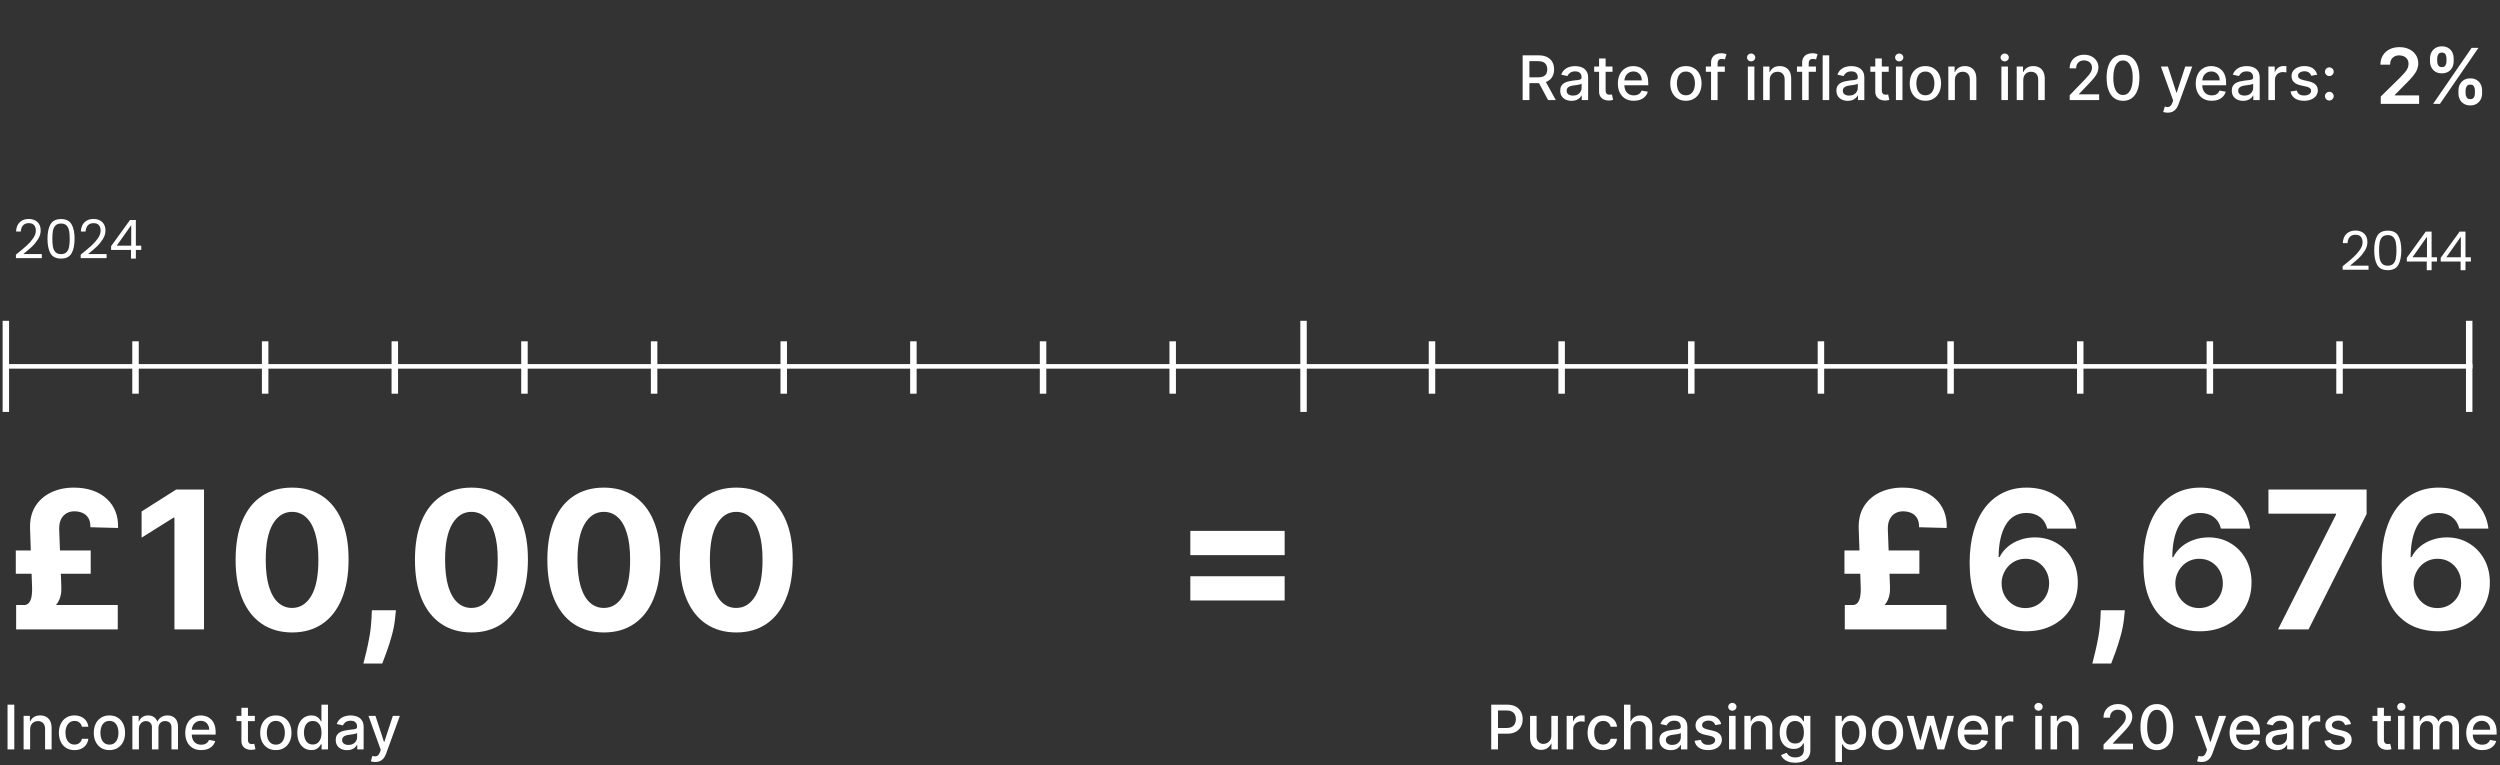 <svg width="650" height="199" viewBox="0 0 650 199" fill="none" xmlns="http://www.w3.org/2000/svg">
    <rect x="0" y="0" width="650" height="199" fill="#333333" stroke="none"/>
    <path d="M30.618 163.64H4.197V157.302H30.618V163.64ZM23.587 149.169H4.108V143.115H23.587V149.169ZM15.383 137.557L15.951 152.667C16.011 154.289 15.685 155.644 14.975 156.733C14.277 157.811 13.069 158.728 11.353 159.486L6.523 157.302C7.044 157.195 7.435 156.929 7.695 156.503C7.967 156.065 8.145 155.544 8.228 154.94C8.322 154.336 8.364 153.721 8.352 153.094L7.819 137.557C7.725 135.249 8.169 133.296 9.151 131.698C10.145 130.088 11.518 128.869 13.27 128.04C15.022 127.2 16.999 126.78 19.201 126.78C21.059 126.78 22.71 127.04 24.155 127.561C25.599 128.07 26.818 128.798 27.812 129.745C28.819 130.68 29.564 131.787 30.049 133.065C30.535 134.344 30.748 135.746 30.689 137.273L23.498 137.078C23.521 136.072 23.344 135.267 22.965 134.663C22.586 134.059 22.077 133.621 21.438 133.349C20.799 133.077 20.095 132.941 19.325 132.941C18.579 132.941 17.905 133.112 17.301 133.456C16.709 133.787 16.236 134.296 15.88 134.983C15.537 135.657 15.371 136.516 15.383 137.557ZM53.043 127.277V163.64H45.355V134.574H45.142L36.815 139.794V132.976L45.817 127.277H53.043ZM75.944 164.439C72.89 164.428 70.262 163.676 68.06 162.184C65.87 160.693 64.183 158.533 63 155.704C61.828 152.875 61.248 149.471 61.26 145.494C61.26 141.529 61.846 138.149 63.017 135.356C64.201 132.562 65.888 130.437 68.078 128.981C70.279 127.513 72.901 126.78 75.944 126.78C78.986 126.78 81.602 127.513 83.791 128.981C85.993 130.449 87.686 132.58 88.87 135.373C90.053 138.155 90.639 141.529 90.627 145.494C90.627 149.483 90.036 152.892 88.852 155.721C87.68 158.55 85.999 160.711 83.809 162.202C81.619 163.694 78.998 164.439 75.944 164.439ZM75.944 158.065C78.027 158.065 79.69 157.018 80.933 154.922C82.176 152.827 82.791 149.684 82.779 145.494C82.779 142.736 82.495 140.44 81.927 138.605C81.371 136.77 80.578 135.391 79.548 134.468C78.53 133.544 77.329 133.083 75.944 133.083C73.872 133.083 72.215 134.119 70.972 136.19C69.729 138.262 69.102 141.363 69.09 145.494C69.09 148.288 69.368 150.62 69.924 152.49C70.493 154.348 71.291 155.745 72.321 156.68C73.351 157.603 74.559 158.065 75.944 158.065ZM102.937 158.669L102.741 160.622C102.587 162.184 102.291 163.741 101.854 165.292C101.427 166.854 100.978 168.269 100.504 169.535C100.042 170.802 99.67 171.796 99.385 172.518H94.485C94.662 171.82 94.905 170.843 95.213 169.589C95.521 168.346 95.811 166.949 96.083 165.398C96.355 163.848 96.527 162.267 96.598 160.657L96.687 158.669H102.937ZM122.574 164.439C119.52 164.428 116.893 163.676 114.691 162.184C112.501 160.693 110.814 158.533 109.631 155.704C108.459 152.875 107.879 149.471 107.89 145.494C107.89 141.529 108.476 138.149 109.648 135.356C110.832 132.562 112.519 130.437 114.709 128.981C116.91 127.513 119.532 126.78 122.574 126.78C125.617 126.78 128.233 127.513 130.422 128.981C132.624 130.449 134.317 132.58 135.501 135.373C136.684 138.155 137.27 141.529 137.258 145.494C137.258 149.483 136.666 152.892 135.483 155.721C134.311 158.55 132.63 160.711 130.44 162.202C128.25 163.694 125.628 164.439 122.574 164.439ZM122.574 158.065C124.658 158.065 126.321 157.018 127.564 154.922C128.807 152.827 129.422 149.684 129.41 145.494C129.41 142.736 129.126 140.44 128.558 138.605C128.002 136.77 127.209 135.391 126.179 134.468C125.161 133.544 123.959 133.083 122.574 133.083C120.503 133.083 118.846 134.119 117.603 136.19C116.36 138.262 115.733 141.363 115.721 145.494C115.721 148.288 115.999 150.62 116.555 152.49C117.123 154.348 117.922 155.745 118.952 156.68C119.982 157.603 121.189 158.065 122.574 158.065ZM156.998 164.439C153.944 164.428 151.316 163.676 149.115 162.184C146.925 160.693 145.238 158.533 144.054 155.704C142.882 152.875 142.302 149.471 142.314 145.494C142.314 141.529 142.9 138.149 144.072 135.356C145.256 132.562 146.943 130.437 149.132 128.981C151.334 127.513 153.956 126.78 156.998 126.78C160.04 126.78 162.656 127.513 164.846 128.981C167.048 130.449 168.741 132.58 169.924 135.373C171.108 138.155 171.694 141.529 171.682 145.494C171.682 149.483 171.09 152.892 169.907 155.721C168.735 158.55 167.054 160.711 164.864 162.202C162.674 163.694 160.052 164.439 156.998 164.439ZM156.998 158.065C159.082 158.065 160.745 157.018 161.988 154.922C163.23 152.827 163.846 149.684 163.834 145.494C163.834 142.736 163.55 140.44 162.982 138.605C162.426 136.77 161.632 135.391 160.603 134.468C159.585 133.544 158.383 133.083 156.998 133.083C154.927 133.083 153.27 134.119 152.027 136.19C150.784 138.262 150.156 141.363 150.145 145.494C150.145 148.288 150.423 150.62 150.979 152.49C151.547 154.348 152.346 155.745 153.376 156.68C154.406 157.603 155.613 158.065 156.998 158.065ZM191.422 164.439C188.368 164.428 185.74 163.676 183.539 162.184C181.349 160.693 179.662 158.533 178.478 155.704C177.306 152.875 176.726 149.471 176.738 145.494C176.738 141.529 177.324 138.149 178.496 135.356C179.68 132.562 181.366 130.437 183.556 128.981C185.758 127.513 188.38 126.78 191.422 126.78C194.464 126.78 197.08 127.513 199.27 128.981C201.472 130.449 203.164 132.58 204.348 135.373C205.532 138.155 206.118 141.529 206.106 145.494C206.106 149.483 205.514 152.892 204.33 155.721C203.159 158.55 201.478 160.711 199.288 162.202C197.098 163.694 194.476 164.439 191.422 164.439ZM191.422 158.065C193.505 158.065 195.169 157.018 196.411 154.922C197.654 152.827 198.27 149.684 198.258 145.494C198.258 142.736 197.974 140.44 197.406 138.605C196.849 136.77 196.056 135.391 195.026 134.468C194.008 133.544 192.807 133.083 191.422 133.083C189.351 133.083 187.693 134.119 186.45 136.19C185.208 138.262 184.58 141.363 184.568 145.494C184.568 148.288 184.847 150.62 185.403 152.49C185.971 154.348 186.77 155.745 187.8 156.68C188.83 157.603 190.037 158.065 191.422 158.065Z" fill="white"/>
    <path d="M309.486 144.336V138.033H334.007V144.336H309.486ZM309.486 156.126V149.823H334.007V156.126H309.486Z" fill="white"/>
    <path d="M506.068 163.64H479.647V157.302H506.068V163.64ZM499.037 149.169H479.559V143.115H499.037V149.169ZM490.834 137.557L491.402 152.667C491.461 154.289 491.135 155.644 490.425 156.733C489.727 157.811 488.519 158.728 486.803 159.486L481.973 157.302C482.494 157.195 482.885 156.929 483.145 156.503C483.418 156.065 483.595 155.544 483.678 154.94C483.773 154.336 483.814 153.721 483.802 153.094L483.27 137.557C483.175 135.249 483.619 133.296 484.601 131.698C485.596 130.088 486.969 128.869 488.721 128.04C490.473 127.2 492.449 126.78 494.651 126.78C496.509 126.78 498.161 127.04 499.605 127.561C501.049 128.07 502.268 128.798 503.263 129.745C504.269 130.68 505.014 131.787 505.5 133.065C505.985 134.344 506.198 135.746 506.139 137.273L498.948 137.078C498.972 136.072 498.794 135.267 498.415 134.663C498.036 134.059 497.527 133.621 496.888 133.349C496.249 133.077 495.545 132.941 494.775 132.941C494.03 132.941 493.355 133.112 492.751 133.456C492.159 133.787 491.686 134.296 491.331 134.983C490.987 135.657 490.822 136.516 490.834 137.557ZM526.629 164.138C524.759 164.126 522.954 163.812 521.214 163.196C519.485 162.581 517.935 161.581 516.562 160.196C515.188 158.811 514.099 156.976 513.295 154.692C512.501 152.407 512.105 149.602 512.105 146.275C512.117 143.221 512.466 140.493 513.152 138.09C513.851 135.675 514.845 133.627 516.135 131.946C517.438 130.266 518.994 128.987 520.805 128.111C522.616 127.223 524.646 126.78 526.895 126.78C529.322 126.78 531.464 127.253 533.323 128.2C535.181 129.135 536.673 130.408 537.797 132.018C538.934 133.627 539.62 135.433 539.857 137.433H532.275C531.979 136.166 531.358 135.172 530.411 134.45C529.464 133.728 528.292 133.367 526.895 133.367C524.528 133.367 522.729 134.397 521.498 136.456C520.278 138.516 519.657 141.316 519.633 144.855H519.882C520.426 143.778 521.16 142.86 522.084 142.103C523.019 141.333 524.078 140.747 525.262 140.345C526.457 139.931 527.718 139.723 529.044 139.723C531.198 139.723 533.116 140.232 534.797 141.25C536.478 142.257 537.803 143.642 538.774 145.405C539.745 147.169 540.23 149.187 540.23 151.46C540.23 153.922 539.656 156.112 538.508 158.03C537.371 159.947 535.779 161.451 533.731 162.54C531.695 163.617 529.328 164.149 526.629 164.138ZM526.594 158.101C527.777 158.101 528.837 157.817 529.772 157.248C530.707 156.68 531.441 155.911 531.973 154.94C532.506 153.969 532.772 152.88 532.772 151.673C532.772 150.466 532.506 149.383 531.973 148.424C531.453 147.465 530.731 146.701 529.807 146.133C528.884 145.565 527.83 145.281 526.647 145.281C525.759 145.281 524.936 145.447 524.179 145.778C523.433 146.11 522.776 146.571 522.208 147.163C521.652 147.755 521.214 148.442 520.894 149.223C520.574 149.992 520.415 150.815 520.415 151.691C520.415 152.863 520.681 153.934 521.214 154.905C521.758 155.875 522.492 156.651 523.415 157.231C524.35 157.811 525.41 158.101 526.594 158.101ZM552.459 158.669L552.264 160.622C552.11 162.184 551.814 163.741 551.376 165.292C550.95 166.854 550.5 168.269 550.027 169.535C549.565 170.802 549.192 171.796 548.908 172.518H544.007C544.185 171.82 544.428 170.843 544.735 169.589C545.043 168.346 545.333 166.949 545.605 165.398C545.878 163.848 546.049 162.267 546.12 160.657L546.209 158.669H552.459ZM571.795 164.138C569.925 164.126 568.12 163.812 566.38 163.196C564.651 162.581 563.101 161.581 561.728 160.196C560.354 158.811 559.265 156.976 558.461 154.692C557.667 152.407 557.271 149.602 557.271 146.275C557.283 143.221 557.632 140.493 558.318 138.09C559.017 135.675 560.011 133.627 561.301 131.946C562.604 130.266 564.16 128.987 565.971 128.111C567.782 127.223 569.812 126.78 572.061 126.78C574.488 126.78 576.631 127.253 578.489 128.2C580.347 129.135 581.839 130.408 582.963 132.018C584.1 133.627 584.786 135.433 585.023 137.433H577.441C577.145 136.166 576.524 135.172 575.577 134.45C574.63 133.728 573.458 133.367 572.061 133.367C569.694 133.367 567.895 134.397 566.664 136.456C565.444 138.516 564.823 141.316 564.799 144.855H565.048C565.592 143.778 566.326 142.86 567.25 142.103C568.185 141.333 569.244 140.747 570.428 140.345C571.623 139.931 572.884 139.723 574.21 139.723C576.364 139.723 578.282 140.232 579.963 141.25C581.644 142.257 582.969 143.642 583.94 145.405C584.911 147.169 585.396 149.187 585.396 151.46C585.396 153.922 584.822 156.112 583.674 158.03C582.537 159.947 580.945 161.451 578.897 162.54C576.861 163.617 574.494 164.149 571.795 164.138ZM571.76 158.101C572.943 158.101 574.003 157.817 574.938 157.248C575.873 156.68 576.607 155.911 577.14 154.94C577.672 153.969 577.939 152.88 577.939 151.673C577.939 150.466 577.672 149.383 577.14 148.424C576.619 147.465 575.897 146.701 574.973 146.133C574.05 145.565 572.997 145.281 571.813 145.281C570.925 145.281 570.102 145.447 569.345 145.778C568.599 146.11 567.942 146.571 567.374 147.163C566.818 147.755 566.38 148.442 566.06 149.223C565.74 149.992 565.581 150.815 565.581 151.691C565.581 152.863 565.847 153.934 566.38 154.905C566.924 155.875 567.658 156.651 568.581 157.231C569.516 157.811 570.576 158.101 571.76 158.101ZM592.285 163.64L607.36 133.811V133.562H589.799V127.277H615.314V133.651L600.222 163.64H592.285ZM633.758 164.138C631.888 164.126 630.083 163.812 628.342 163.196C626.614 162.581 625.064 161.581 623.69 160.196C622.317 158.811 621.228 156.976 620.423 154.692C619.63 152.407 619.234 149.602 619.234 146.275C619.246 143.221 619.595 140.493 620.281 138.09C620.98 135.675 621.974 133.627 623.264 131.946C624.566 130.266 626.123 128.987 627.934 128.111C629.745 127.223 631.775 126.78 634.024 126.78C636.451 126.78 638.593 127.253 640.452 128.2C642.31 129.135 643.802 130.408 644.926 132.018C646.063 133.627 646.749 135.433 646.986 137.433H639.404C639.108 136.166 638.487 135.172 637.54 134.45C636.593 133.728 635.421 133.367 634.024 133.367C631.657 133.367 629.858 134.397 628.627 136.456C627.407 138.516 626.786 141.316 626.762 144.855H627.011C627.555 143.778 628.289 142.86 629.212 142.103C630.148 141.333 631.207 140.747 632.391 140.345C633.586 139.931 634.847 139.723 636.173 139.723C638.327 139.723 640.245 140.232 641.926 141.25C643.606 142.257 644.932 143.642 645.903 145.405C646.873 147.169 647.359 149.187 647.359 151.46C647.359 153.922 646.785 156.112 645.636 158.03C644.5 159.947 642.908 161.451 640.86 162.54C638.824 163.617 636.457 164.149 633.758 164.138ZM633.722 158.101C634.906 158.101 635.966 157.817 636.901 157.248C637.836 156.68 638.57 155.911 639.102 154.94C639.635 153.969 639.901 152.88 639.901 151.673C639.901 150.466 639.635 149.383 639.102 148.424C638.582 147.465 637.859 146.701 636.936 146.133C636.013 145.565 634.959 145.281 633.776 145.281C632.888 145.281 632.065 145.447 631.308 145.778C630.562 146.11 629.905 146.571 629.337 147.163C628.78 147.755 628.342 148.442 628.023 149.223C627.703 149.992 627.543 150.815 627.543 151.691C627.543 152.863 627.81 153.934 628.342 154.905C628.887 155.875 629.621 156.651 630.544 157.231C631.479 157.811 632.539 158.101 633.722 158.101Z" fill="white"/>
    <path d="M618.998 27V25.097L624.047 20.146C624.53 19.659 624.933 19.225 625.255 18.847C625.577 18.468 625.818 18.101 625.979 17.746C626.14 17.391 626.221 17.012 626.221 16.609C626.221 16.15 626.117 15.757 625.908 15.43C625.7 15.099 625.413 14.843 625.049 14.663C624.684 14.483 624.27 14.393 623.806 14.393C623.328 14.393 622.909 14.493 622.549 14.692C622.189 14.886 621.91 15.163 621.711 15.523C621.517 15.883 621.42 16.311 621.42 16.808H618.912C618.912 15.885 619.123 15.082 619.545 14.401C619.966 13.719 620.546 13.191 621.285 12.817C622.028 12.443 622.88 12.256 623.841 12.256C624.817 12.256 625.674 12.438 626.412 12.803C627.151 13.167 627.724 13.667 628.131 14.301C628.543 14.936 628.749 15.66 628.749 16.474C628.749 17.019 628.645 17.554 628.437 18.079C628.228 18.605 627.861 19.188 627.336 19.827C626.815 20.466 626.083 21.24 625.141 22.149L622.634 24.699V24.798H628.969V27H618.998ZM639.197 24.273V23.506C639.197 22.942 639.315 22.424 639.552 21.95C639.793 21.477 640.144 21.096 640.603 20.807C641.062 20.518 641.618 20.374 642.272 20.374C642.944 20.374 643.508 20.518 643.962 20.807C644.417 21.091 644.76 21.47 644.992 21.943C645.229 22.417 645.347 22.938 645.347 23.506V24.273C645.347 24.836 645.229 25.355 644.992 25.828C644.755 26.302 644.407 26.683 643.948 26.972C643.493 27.26 642.935 27.405 642.272 27.405C641.609 27.405 641.048 27.26 640.589 26.972C640.129 26.683 639.781 26.302 639.545 25.828C639.313 25.355 639.197 24.836 639.197 24.273ZM641.05 23.506V24.273C641.05 24.647 641.14 24.99 641.32 25.303C641.5 25.615 641.817 25.771 642.272 25.771C642.731 25.771 643.046 25.617 643.216 25.31C643.392 24.997 643.479 24.651 643.479 24.273V23.506C643.479 23.127 643.396 22.781 643.231 22.469C643.065 22.151 642.745 21.993 642.272 21.993C641.827 21.993 641.512 22.151 641.327 22.469C641.143 22.781 641.05 23.127 641.05 23.506ZM631.803 15.949V15.182C631.803 14.614 631.924 14.093 632.165 13.619C632.407 13.146 632.757 12.767 633.216 12.483C633.676 12.194 634.232 12.05 634.885 12.05C635.553 12.05 636.114 12.194 636.569 12.483C637.028 12.767 637.374 13.146 637.606 13.619C637.838 14.093 637.954 14.614 637.954 15.182V15.949C637.954 16.517 637.835 17.038 637.599 17.511C637.367 17.98 637.021 18.357 636.562 18.641C636.102 18.925 635.544 19.067 634.885 19.067C634.218 19.067 633.654 18.925 633.195 18.641C632.741 18.357 632.395 17.978 632.158 17.504C631.921 17.031 631.803 16.512 631.803 15.949ZM633.671 15.182V15.949C633.671 16.328 633.759 16.673 633.934 16.986C634.114 17.294 634.431 17.447 634.885 17.447C635.34 17.447 635.653 17.294 635.823 16.986C635.998 16.673 636.086 16.328 636.086 15.949V15.182C636.086 14.803 636.003 14.457 635.837 14.145C635.671 13.828 635.354 13.669 634.885 13.669C634.436 13.669 634.121 13.828 633.941 14.145C633.761 14.462 633.671 14.808 633.671 15.182ZM632.613 27L642.613 12.454H644.388L634.388 27H632.613Z" fill="white"/>
    <path d="M395.89 26.025V14.388H400.037C400.939 14.388 401.687 14.544 402.282 14.854C402.88 15.165 403.327 15.595 403.623 16.144C403.918 16.689 404.066 17.32 404.066 18.036C404.066 18.748 403.916 19.375 403.617 19.917C403.322 20.455 402.875 20.873 402.276 21.172C401.681 21.472 400.933 21.621 400.032 21.621H396.89V20.11H399.873C400.441 20.11 400.903 20.028 401.259 19.866C401.619 19.703 401.882 19.466 402.049 19.155C402.215 18.845 402.299 18.472 402.299 18.036C402.299 17.597 402.214 17.216 402.043 16.894C401.876 16.572 401.613 16.326 401.253 16.155C400.897 15.981 400.43 15.894 399.85 15.894H397.645V26.025H395.89ZM401.634 20.775L404.509 26.025H402.509L399.691 20.775H401.634ZM408.606 26.218C408.053 26.218 407.553 26.116 407.106 25.911C406.659 25.703 406.305 25.402 406.043 25.008C405.786 24.614 405.657 24.131 405.657 23.559C405.657 23.066 405.751 22.661 405.941 22.343C406.13 22.025 406.386 21.773 406.708 21.587C407.03 21.402 407.39 21.261 407.787 21.167C408.185 21.072 408.59 21 409.003 20.951C409.526 20.89 409.95 20.841 410.276 20.803C410.602 20.761 410.839 20.695 410.986 20.604C411.134 20.513 411.208 20.366 411.208 20.161V20.121C411.208 19.625 411.068 19.241 410.787 18.968C410.511 18.695 410.098 18.559 409.549 18.559C408.977 18.559 408.526 18.686 408.197 18.939C407.871 19.189 407.645 19.468 407.52 19.775L405.924 19.411C406.113 18.881 406.39 18.453 406.753 18.127C407.121 17.797 407.543 17.559 408.02 17.411C408.498 17.259 409 17.184 409.526 17.184C409.875 17.184 410.244 17.225 410.634 17.309C411.028 17.388 411.395 17.536 411.736 17.752C412.081 17.968 412.363 18.277 412.583 18.678C412.803 19.076 412.912 19.593 412.912 20.229V26.025H411.253V24.831H411.185C411.075 25.051 410.911 25.267 410.691 25.479C410.471 25.691 410.189 25.867 409.844 26.008C409.5 26.148 409.087 26.218 408.606 26.218ZM408.975 24.854C409.445 24.854 409.846 24.761 410.18 24.576C410.517 24.39 410.772 24.148 410.947 23.849C411.125 23.546 411.214 23.222 411.214 22.877V21.752C411.153 21.812 411.036 21.869 410.861 21.922C410.691 21.972 410.496 22.015 410.276 22.053C410.056 22.087 409.842 22.119 409.634 22.15C409.426 22.176 409.251 22.199 409.111 22.218C408.782 22.259 408.481 22.33 408.208 22.428C407.939 22.527 407.723 22.669 407.56 22.854C407.401 23.036 407.322 23.278 407.322 23.581C407.322 24.002 407.477 24.32 407.787 24.536C408.098 24.748 408.494 24.854 408.975 24.854ZM419.249 17.297V18.661H414.482V17.297H419.249ZM415.76 15.207H417.459V23.462C417.459 23.792 417.509 24.04 417.607 24.206C417.706 24.369 417.832 24.481 417.988 24.542C418.147 24.599 418.319 24.627 418.505 24.627C418.641 24.627 418.76 24.617 418.863 24.599C418.965 24.58 419.045 24.564 419.101 24.553L419.408 25.956C419.31 25.994 419.17 26.032 418.988 26.07C418.806 26.112 418.579 26.134 418.306 26.138C417.859 26.146 417.442 26.066 417.056 25.9C416.67 25.733 416.357 25.475 416.118 25.127C415.88 24.778 415.76 24.341 415.76 23.814V15.207ZM424.796 26.201C423.936 26.201 423.196 26.017 422.574 25.65C421.957 25.278 421.48 24.758 421.143 24.087C420.809 23.413 420.643 22.623 420.643 21.718C420.643 20.824 420.809 20.036 421.143 19.354C421.48 18.672 421.949 18.14 422.552 17.758C423.158 17.375 423.866 17.184 424.677 17.184C425.169 17.184 425.646 17.265 426.108 17.428C426.571 17.591 426.985 17.847 427.353 18.195C427.72 18.544 428.01 18.996 428.222 19.553C428.434 20.106 428.54 20.778 428.54 21.57V22.172H421.603V20.9H426.876C426.876 20.453 426.785 20.057 426.603 19.712C426.421 19.364 426.165 19.089 425.836 18.888C425.51 18.688 425.127 18.587 424.688 18.587C424.211 18.587 423.794 18.705 423.438 18.939C423.086 19.171 422.813 19.474 422.62 19.849C422.43 20.22 422.336 20.623 422.336 21.059V22.053C422.336 22.636 422.438 23.133 422.643 23.542C422.851 23.951 423.141 24.263 423.512 24.479C423.883 24.691 424.317 24.797 424.813 24.797C425.135 24.797 425.429 24.752 425.694 24.661C425.959 24.566 426.188 24.426 426.381 24.241C426.574 24.055 426.722 23.826 426.824 23.553L428.432 23.843C428.304 24.316 428.073 24.731 427.739 25.087C427.41 25.439 426.995 25.714 426.495 25.911C425.999 26.104 425.432 26.201 424.796 26.201ZM438.336 26.201C437.518 26.201 436.804 26.013 436.194 25.638C435.584 25.263 435.11 24.739 434.773 24.064C434.436 23.39 434.268 22.602 434.268 21.701C434.268 20.796 434.436 20.004 434.773 19.326C435.11 18.648 435.584 18.121 436.194 17.746C436.804 17.371 437.518 17.184 438.336 17.184C439.154 17.184 439.868 17.371 440.478 17.746C441.088 18.121 441.561 18.648 441.898 19.326C442.235 20.004 442.404 20.796 442.404 21.701C442.404 22.602 442.235 23.39 441.898 24.064C441.561 24.739 441.088 25.263 440.478 25.638C439.868 26.013 439.154 26.201 438.336 26.201ZM438.341 24.775C438.872 24.775 439.311 24.634 439.66 24.354C440.008 24.074 440.266 23.701 440.432 23.235C440.603 22.769 440.688 22.256 440.688 21.695C440.688 21.138 440.603 20.627 440.432 20.161C440.266 19.691 440.008 19.314 439.66 19.03C439.311 18.746 438.872 18.604 438.341 18.604C437.807 18.604 437.364 18.746 437.012 19.03C436.663 19.314 436.404 19.691 436.233 20.161C436.067 20.627 435.983 21.138 435.983 21.695C435.983 22.256 436.067 22.769 436.233 23.235C436.404 23.701 436.663 24.074 437.012 24.354C437.364 24.634 437.807 24.775 438.341 24.775ZM448.454 17.297V18.661H443.522V17.297H448.454ZM444.874 26.025V16.286C444.874 15.741 444.993 15.288 445.232 14.928C445.471 14.564 445.787 14.294 446.181 14.116C446.575 13.934 447.003 13.843 447.465 13.843C447.806 13.843 448.098 13.871 448.34 13.928C448.582 13.981 448.762 14.03 448.88 14.076L448.482 15.451C448.403 15.428 448.3 15.402 448.175 15.371C448.05 15.337 447.899 15.32 447.721 15.32C447.308 15.32 447.012 15.422 446.834 15.627C446.66 15.832 446.573 16.127 446.573 16.513V26.025H444.874ZM454.441 26.025V17.297H456.14V26.025H454.441ZM455.299 15.951C455.003 15.951 454.75 15.852 454.537 15.655C454.329 15.455 454.225 15.216 454.225 14.939C454.225 14.659 454.329 14.421 454.537 14.223C454.75 14.023 455.003 13.922 455.299 13.922C455.594 13.922 455.846 14.023 456.055 14.223C456.267 14.421 456.373 14.659 456.373 14.939C456.373 15.216 456.267 15.455 456.055 15.655C455.846 15.852 455.594 15.951 455.299 15.951ZM460.124 20.843V26.025H458.425V17.297H460.056V18.718H460.164C460.365 18.256 460.679 17.884 461.107 17.604C461.539 17.324 462.082 17.184 462.738 17.184C463.332 17.184 463.853 17.309 464.3 17.559C464.747 17.805 465.094 18.172 465.34 18.661C465.586 19.15 465.709 19.754 465.709 20.474V26.025H464.01V20.678C464.01 20.046 463.846 19.551 463.516 19.195C463.187 18.835 462.734 18.655 462.158 18.655C461.764 18.655 461.414 18.741 461.107 18.911C460.804 19.081 460.564 19.331 460.385 19.661C460.211 19.987 460.124 20.381 460.124 20.843ZM472.141 17.297V18.661H467.209V17.297H472.141ZM468.562 26.025V16.286C468.562 15.741 468.681 15.288 468.92 14.928C469.158 14.564 469.474 14.294 469.868 14.116C470.262 13.934 470.69 13.843 471.153 13.843C471.493 13.843 471.785 13.871 472.028 13.928C472.27 13.981 472.45 14.03 472.567 14.076L472.17 15.451C472.09 15.428 471.988 15.402 471.863 15.371C471.738 15.337 471.586 15.32 471.408 15.32C470.995 15.32 470.7 15.422 470.522 15.627C470.348 15.832 470.26 16.127 470.26 16.513V26.025H468.562ZM475.593 14.388V26.025H473.894V14.388H475.593ZM480.418 26.218C479.865 26.218 479.365 26.116 478.918 25.911C478.471 25.703 478.117 25.402 477.856 25.008C477.598 24.614 477.469 24.131 477.469 23.559C477.469 23.066 477.564 22.661 477.753 22.343C477.943 22.025 478.198 21.773 478.52 21.587C478.842 21.402 479.202 21.261 479.6 21.167C479.998 21.072 480.403 21 480.816 20.951C481.339 20.89 481.763 20.841 482.089 20.803C482.414 20.761 482.651 20.695 482.799 20.604C482.947 20.513 483.02 20.366 483.02 20.161V20.121C483.02 19.625 482.88 19.241 482.6 18.968C482.323 18.695 481.911 18.559 481.361 18.559C480.789 18.559 480.339 18.686 480.009 18.939C479.683 19.189 479.458 19.468 479.333 19.775L477.736 19.411C477.926 18.881 478.202 18.453 478.566 18.127C478.933 17.797 479.356 17.559 479.833 17.411C480.31 17.259 480.812 17.184 481.339 17.184C481.687 17.184 482.056 17.225 482.447 17.309C482.84 17.388 483.208 17.536 483.549 17.752C483.894 17.968 484.176 18.277 484.395 18.678C484.615 19.076 484.725 19.593 484.725 20.229V26.025H483.066V24.831H482.998C482.888 25.051 482.723 25.267 482.503 25.479C482.284 25.691 482.001 25.867 481.657 26.008C481.312 26.148 480.899 26.218 480.418 26.218ZM480.787 24.854C481.257 24.854 481.659 24.761 481.992 24.576C482.329 24.39 482.585 24.148 482.759 23.849C482.937 23.546 483.026 23.222 483.026 22.877V21.752C482.965 21.812 482.848 21.869 482.674 21.922C482.503 21.972 482.308 22.015 482.089 22.053C481.869 22.087 481.655 22.119 481.447 22.15C481.238 22.176 481.064 22.199 480.924 22.218C480.594 22.259 480.293 22.33 480.02 22.428C479.751 22.527 479.536 22.669 479.373 22.854C479.214 23.036 479.134 23.278 479.134 23.581C479.134 24.002 479.289 24.32 479.6 24.536C479.911 24.748 480.306 24.854 480.787 24.854ZM491.062 17.297V18.661H486.295V17.297H491.062ZM487.573 15.207H489.272V23.462C489.272 23.792 489.321 24.04 489.42 24.206C489.518 24.369 489.645 24.481 489.8 24.542C489.959 24.599 490.132 24.627 490.317 24.627C490.454 24.627 490.573 24.617 490.675 24.599C490.778 24.58 490.857 24.564 490.914 24.553L491.221 25.956C491.122 25.994 490.982 26.032 490.8 26.07C490.618 26.112 490.391 26.134 490.118 26.138C489.671 26.146 489.255 26.066 488.868 25.9C488.482 25.733 488.17 25.475 487.931 25.127C487.692 24.778 487.573 24.341 487.573 23.814V15.207ZM492.941 26.025V17.297H494.64V26.025H492.941ZM493.799 15.951C493.503 15.951 493.25 15.852 493.037 15.655C492.829 15.455 492.725 15.216 492.725 14.939C492.725 14.659 492.829 14.421 493.037 14.223C493.25 14.023 493.503 13.922 493.799 13.922C494.094 13.922 494.346 14.023 494.555 14.223C494.767 14.421 494.873 14.659 494.873 14.939C494.873 15.216 494.767 15.455 494.555 15.655C494.346 15.852 494.094 15.951 493.799 15.951ZM500.601 26.201C499.783 26.201 499.069 26.013 498.459 25.638C497.849 25.263 497.376 24.739 497.039 24.064C496.702 23.39 496.533 22.602 496.533 21.701C496.533 20.796 496.702 20.004 497.039 19.326C497.376 18.648 497.849 18.121 498.459 17.746C499.069 17.371 499.783 17.184 500.601 17.184C501.42 17.184 502.134 17.371 502.743 17.746C503.353 18.121 503.827 18.648 504.164 19.326C504.501 20.004 504.67 20.796 504.67 21.701C504.67 22.602 504.501 23.39 504.164 24.064C503.827 24.739 503.353 25.263 502.743 25.638C502.134 26.013 501.42 26.201 500.601 26.201ZM500.607 24.775C501.137 24.775 501.577 24.634 501.925 24.354C502.274 24.074 502.531 23.701 502.698 23.235C502.868 22.769 502.954 22.256 502.954 21.695C502.954 21.138 502.868 20.627 502.698 20.161C502.531 19.691 502.274 19.314 501.925 19.03C501.577 18.746 501.137 18.604 500.607 18.604C500.073 18.604 499.63 18.746 499.278 19.03C498.929 19.314 498.67 19.691 498.499 20.161C498.332 20.627 498.249 21.138 498.249 21.695C498.249 22.256 498.332 22.769 498.499 23.235C498.67 23.701 498.929 24.074 499.278 24.354C499.63 24.634 500.073 24.775 500.607 24.775ZM508.265 20.843V26.025H506.566V17.297H508.197V18.718H508.305C508.505 18.256 508.82 17.884 509.248 17.604C509.68 17.324 510.223 17.184 510.878 17.184C511.473 17.184 511.994 17.309 512.441 17.559C512.888 17.805 513.234 18.172 513.481 18.661C513.727 19.15 513.85 19.754 513.85 20.474V26.025H512.151V20.678C512.151 20.046 511.986 19.551 511.657 19.195C511.327 18.835 510.875 18.655 510.299 18.655C509.905 18.655 509.555 18.741 509.248 18.911C508.945 19.081 508.704 19.331 508.526 19.661C508.352 19.987 508.265 20.381 508.265 20.843ZM520.363 26.025V17.297H522.062V26.025H520.363ZM521.221 15.951C520.925 15.951 520.671 15.852 520.459 15.655C520.251 15.455 520.147 15.216 520.147 14.939C520.147 14.659 520.251 14.421 520.459 14.223C520.671 14.023 520.925 13.922 521.221 13.922C521.516 13.922 521.768 14.023 521.976 14.223C522.189 14.421 522.295 14.659 522.295 14.939C522.295 15.216 522.189 15.455 521.976 15.655C521.768 15.852 521.516 15.951 521.221 15.951ZM526.046 20.843V26.025H524.347V17.297H525.978V18.718H526.086C526.287 18.256 526.601 17.884 527.029 17.604C527.461 17.324 528.004 17.184 528.66 17.184C529.254 17.184 529.775 17.309 530.222 17.559C530.669 17.805 531.016 18.172 531.262 18.661C531.508 19.15 531.631 19.754 531.631 20.474V26.025H529.932V20.678C529.932 20.046 529.768 19.551 529.438 19.195C529.108 18.835 528.656 18.655 528.08 18.655C527.686 18.655 527.336 18.741 527.029 18.911C526.726 19.081 526.485 19.331 526.307 19.661C526.133 19.987 526.046 20.381 526.046 20.843ZM538.121 26.025V24.752L542.059 20.672C542.479 20.229 542.826 19.841 543.099 19.508C543.375 19.171 543.581 18.85 543.718 18.547C543.854 18.244 543.922 17.922 543.922 17.581C543.922 17.195 543.831 16.862 543.65 16.581C543.468 16.297 543.22 16.08 542.905 15.928C542.591 15.773 542.237 15.695 541.843 15.695C541.426 15.695 541.063 15.78 540.752 15.951C540.441 16.121 540.203 16.362 540.036 16.672C539.869 16.983 539.786 17.347 539.786 17.763H538.11C538.11 17.055 538.273 16.436 538.599 15.905C538.924 15.375 539.371 14.964 539.939 14.672C540.508 14.377 541.153 14.229 541.877 14.229C542.608 14.229 543.252 14.375 543.809 14.667C544.369 14.955 544.807 15.348 545.121 15.848C545.436 16.345 545.593 16.905 545.593 17.53C545.593 17.962 545.511 18.384 545.349 18.797C545.189 19.21 544.911 19.671 544.513 20.178C544.116 20.682 543.563 21.294 542.854 22.013L540.542 24.434V24.519H545.78V26.025H538.121ZM551.985 26.218C551.087 26.214 550.32 25.977 549.684 25.508C549.047 25.038 548.561 24.354 548.224 23.456C547.886 22.559 547.718 21.477 547.718 20.212C547.718 18.951 547.886 17.873 548.224 16.979C548.564 16.085 549.053 15.403 549.689 14.934C550.33 14.464 551.095 14.229 551.985 14.229C552.875 14.229 553.638 14.466 554.275 14.939C554.911 15.409 555.398 16.091 555.735 16.985C556.076 17.875 556.246 18.951 556.246 20.212C556.246 21.481 556.078 22.564 555.741 23.462C555.403 24.356 554.917 25.04 554.28 25.513C553.644 25.983 552.879 26.218 551.985 26.218ZM551.985 24.701C552.773 24.701 553.388 24.316 553.831 23.547C554.278 22.778 554.502 21.667 554.502 20.212C554.502 19.246 554.4 18.43 554.195 17.763C553.994 17.093 553.705 16.585 553.326 16.241C552.951 15.892 552.504 15.718 551.985 15.718C551.201 15.718 550.585 16.104 550.138 16.877C549.691 17.65 549.466 18.761 549.462 20.212C549.462 21.182 549.563 22.002 549.763 22.672C549.968 23.339 550.258 23.845 550.633 24.189C551.008 24.53 551.458 24.701 551.985 24.701ZM563.593 29.297C563.339 29.297 563.108 29.277 562.9 29.235C562.691 29.197 562.536 29.155 562.434 29.11L562.843 27.718C563.153 27.801 563.43 27.837 563.672 27.826C563.915 27.814 564.129 27.724 564.314 27.553C564.504 27.383 564.671 27.104 564.814 26.718L565.025 26.138L561.831 17.297H563.65L565.86 24.07H565.951L568.161 17.297H569.985L566.388 27.189C566.222 27.644 566.01 28.028 565.752 28.343C565.494 28.661 565.188 28.9 564.831 29.059C564.475 29.218 564.063 29.297 563.593 29.297ZM575.046 26.201C574.186 26.201 573.446 26.017 572.824 25.65C572.207 25.278 571.73 24.758 571.393 24.087C571.059 23.413 570.893 22.623 570.893 21.718C570.893 20.824 571.059 20.036 571.393 19.354C571.73 18.672 572.199 18.14 572.802 17.758C573.408 17.375 574.116 17.184 574.927 17.184C575.419 17.184 575.896 17.265 576.358 17.428C576.821 17.591 577.235 17.847 577.603 18.195C577.97 18.544 578.26 18.996 578.472 19.553C578.684 20.106 578.79 20.778 578.79 21.57V22.172H571.853V20.9H577.126C577.126 20.453 577.035 20.057 576.853 19.712C576.671 19.364 576.415 19.089 576.086 18.888C575.76 18.688 575.377 18.587 574.938 18.587C574.461 18.587 574.044 18.705 573.688 18.939C573.336 19.171 573.063 19.474 572.87 19.849C572.68 20.22 572.586 20.623 572.586 21.059V22.053C572.586 22.636 572.688 23.133 572.893 23.542C573.101 23.951 573.391 24.263 573.762 24.479C574.133 24.691 574.567 24.797 575.063 24.797C575.385 24.797 575.679 24.752 575.944 24.661C576.209 24.566 576.438 24.426 576.631 24.241C576.824 24.055 576.972 23.826 577.074 23.553L578.682 23.843C578.554 24.316 578.323 24.731 577.989 25.087C577.66 25.439 577.245 25.714 576.745 25.911C576.249 26.104 575.682 26.201 575.046 26.201ZM583.215 26.218C582.662 26.218 582.162 26.116 581.715 25.911C581.268 25.703 580.914 25.402 580.653 25.008C580.395 24.614 580.266 24.131 580.266 23.559C580.266 23.066 580.361 22.661 580.55 22.343C580.74 22.025 580.995 21.773 581.317 21.587C581.639 21.402 581.999 21.261 582.397 21.167C582.795 21.072 583.2 21 583.613 20.951C584.135 20.89 584.56 20.841 584.885 20.803C585.211 20.761 585.448 20.695 585.596 20.604C585.743 20.513 585.817 20.366 585.817 20.161V20.121C585.817 19.625 585.677 19.241 585.397 18.968C585.12 18.695 584.707 18.559 584.158 18.559C583.586 18.559 583.135 18.686 582.806 18.939C582.48 19.189 582.255 19.468 582.13 19.775L580.533 19.411C580.723 18.881 580.999 18.453 581.363 18.127C581.73 17.797 582.153 17.559 582.63 17.411C583.107 17.259 583.609 17.184 584.135 17.184C584.484 17.184 584.853 17.225 585.243 17.309C585.637 17.388 586.005 17.536 586.346 17.752C586.69 17.968 586.973 18.277 587.192 18.678C587.412 19.076 587.522 19.593 587.522 20.229V26.025H585.863V24.831H585.795C585.685 25.051 585.52 25.267 585.3 25.479C585.081 25.691 584.798 25.867 584.454 26.008C584.109 26.148 583.696 26.218 583.215 26.218ZM583.584 24.854C584.054 24.854 584.456 24.761 584.789 24.576C585.126 24.39 585.382 24.148 585.556 23.849C585.734 23.546 585.823 23.222 585.823 22.877V21.752C585.762 21.812 585.645 21.869 585.471 21.922C585.3 21.972 585.105 22.015 584.885 22.053C584.666 22.087 584.452 22.119 584.243 22.15C584.035 22.176 583.861 22.199 583.721 22.218C583.391 22.259 583.09 22.33 582.817 22.428C582.548 22.527 582.332 22.669 582.17 22.854C582.01 23.036 581.931 23.278 581.931 23.581C581.931 24.002 582.086 24.32 582.397 24.536C582.707 24.748 583.103 24.854 583.584 24.854ZM589.785 26.025V17.297H591.427V18.684H591.518C591.677 18.214 591.957 17.845 592.358 17.576C592.764 17.303 593.222 17.167 593.733 17.167C593.84 17.167 593.965 17.171 594.108 17.178C594.256 17.186 594.372 17.195 594.455 17.206V18.831C594.387 18.812 594.266 18.792 594.091 18.769C593.917 18.742 593.743 18.729 593.569 18.729C593.167 18.729 592.809 18.814 592.495 18.985C592.184 19.152 591.938 19.384 591.756 19.684C591.574 19.979 591.483 20.316 591.483 20.695V26.025H589.785ZM602.465 19.428L600.925 19.701C600.861 19.504 600.759 19.316 600.618 19.138C600.482 18.96 600.296 18.814 600.062 18.701C599.827 18.587 599.533 18.53 599.181 18.53C598.7 18.53 598.298 18.638 597.976 18.854C597.654 19.066 597.493 19.341 597.493 19.678C597.493 19.97 597.601 20.205 597.817 20.383C598.033 20.561 598.382 20.706 598.863 20.82L600.249 21.138C601.052 21.324 601.651 21.61 602.045 21.996C602.439 22.383 602.635 22.884 602.635 23.502C602.635 24.025 602.484 24.491 602.181 24.9C601.882 25.305 601.463 25.623 600.925 25.854C600.391 26.085 599.772 26.201 599.067 26.201C598.09 26.201 597.293 25.992 596.675 25.576C596.058 25.155 595.679 24.559 595.539 23.786L597.181 23.536C597.283 23.964 597.493 24.288 597.812 24.508C598.13 24.724 598.545 24.831 599.056 24.831C599.613 24.831 600.058 24.716 600.391 24.485C600.724 24.25 600.891 23.964 600.891 23.627C600.891 23.354 600.789 23.125 600.584 22.939C600.384 22.754 600.075 22.614 599.658 22.519L598.181 22.195C597.367 22.009 596.764 21.714 596.374 21.309C595.988 20.903 595.795 20.39 595.795 19.769C595.795 19.254 595.939 18.803 596.226 18.417C596.514 18.03 596.912 17.729 597.42 17.513C597.927 17.294 598.509 17.184 599.164 17.184C600.107 17.184 600.849 17.388 601.391 17.797C601.933 18.203 602.291 18.746 602.465 19.428ZM605.623 26.133C605.312 26.133 605.045 26.023 604.822 25.803C604.598 25.58 604.486 25.311 604.486 24.996C604.486 24.686 604.598 24.421 604.822 24.201C605.045 23.977 605.312 23.866 605.623 23.866C605.933 23.866 606.2 23.977 606.424 24.201C606.647 24.421 606.759 24.686 606.759 24.996C606.759 25.205 606.706 25.396 606.6 25.57C606.498 25.741 606.361 25.877 606.191 25.979C606.02 26.081 605.831 26.133 605.623 26.133ZM605.623 19.78C605.312 19.78 605.045 19.669 604.822 19.445C604.598 19.222 604.486 18.955 604.486 18.644C604.486 18.333 604.598 18.068 604.822 17.849C605.045 17.625 605.312 17.513 605.623 17.513C605.933 17.513 606.2 17.625 606.424 17.849C606.647 18.068 606.759 18.333 606.759 18.644C606.759 18.852 606.706 19.044 606.6 19.218C606.498 19.388 606.361 19.525 606.191 19.627C606.02 19.729 605.831 19.78 605.623 19.78Z" fill="white"/>
    <path d="M3.716 183.216V194.852H1.96V183.216H3.716ZM7.835 189.67V194.852H6.136V186.125H7.767V187.545H7.875C8.076 187.083 8.39 186.712 8.818 186.432C9.25 186.151 9.793 186.011 10.449 186.011C11.043 186.011 11.564 186.136 12.011 186.386C12.458 186.632 12.805 187 13.051 187.488C13.297 187.977 13.42 188.581 13.42 189.301V194.852H11.721V189.505C11.721 188.873 11.557 188.379 11.227 188.023C10.898 187.663 10.445 187.483 9.869 187.483C9.475 187.483 9.125 187.568 8.818 187.738C8.515 187.909 8.274 188.159 8.096 188.488C7.922 188.814 7.835 189.208 7.835 189.67ZM19.375 195.028C18.53 195.028 17.803 194.837 17.193 194.454C16.587 194.068 16.121 193.536 15.795 192.858C15.47 192.18 15.307 191.403 15.307 190.528C15.307 189.642 15.473 188.86 15.807 188.182C16.14 187.5 16.61 186.968 17.216 186.585C17.822 186.202 18.536 186.011 19.358 186.011C20.021 186.011 20.612 186.134 21.131 186.38C21.649 186.623 22.068 186.964 22.386 187.403C22.708 187.843 22.899 188.356 22.96 188.943H21.307C21.216 188.534 21.007 188.182 20.682 187.886C20.36 187.591 19.928 187.443 19.386 187.443C18.913 187.443 18.498 187.568 18.142 187.818C17.79 188.064 17.515 188.416 17.318 188.875C17.121 189.329 17.023 189.867 17.023 190.488C17.023 191.125 17.119 191.674 17.312 192.136C17.506 192.598 17.778 192.956 18.131 193.21C18.487 193.464 18.905 193.591 19.386 193.591C19.708 193.591 20 193.532 20.261 193.415C20.526 193.293 20.748 193.121 20.926 192.898C21.108 192.674 21.235 192.405 21.307 192.091H22.96C22.899 192.655 22.716 193.159 22.409 193.602C22.102 194.045 21.691 194.394 21.176 194.648C20.665 194.901 20.064 195.028 19.375 195.028ZM28.453 195.028C27.635 195.028 26.921 194.841 26.311 194.466C25.701 194.091 25.228 193.566 24.89 192.892C24.553 192.218 24.385 191.43 24.385 190.528C24.385 189.623 24.553 188.831 24.89 188.153C25.228 187.475 25.701 186.949 26.311 186.574C26.921 186.199 27.635 186.011 28.453 186.011C29.271 186.011 29.985 186.199 30.595 186.574C31.205 186.949 31.678 187.475 32.015 188.153C32.353 188.831 32.521 189.623 32.521 190.528C32.521 191.43 32.353 192.218 32.015 192.892C31.678 193.566 31.205 194.091 30.595 194.466C29.985 194.841 29.271 195.028 28.453 195.028ZM28.459 193.602C28.989 193.602 29.428 193.462 29.777 193.182C30.125 192.901 30.383 192.528 30.549 192.062C30.72 191.596 30.805 191.083 30.805 190.523C30.805 189.966 30.72 189.454 30.549 188.988C30.383 188.519 30.125 188.142 29.777 187.858C29.428 187.574 28.989 187.432 28.459 187.432C27.924 187.432 27.481 187.574 27.129 187.858C26.781 188.142 26.521 188.519 26.351 188.988C26.184 189.454 26.101 189.966 26.101 190.523C26.101 191.083 26.184 191.596 26.351 192.062C26.521 192.528 26.781 192.901 27.129 193.182C27.481 193.462 27.924 193.602 28.459 193.602ZM34.417 194.852V186.125H36.048V187.545H36.156C36.338 187.064 36.635 186.689 37.048 186.42C37.461 186.148 37.955 186.011 38.531 186.011C39.114 186.011 39.603 186.148 39.997 186.42C40.395 186.693 40.688 187.068 40.878 187.545H40.969C41.177 187.079 41.508 186.708 41.963 186.432C42.417 186.151 42.959 186.011 43.588 186.011C44.38 186.011 45.025 186.259 45.525 186.755C46.029 187.252 46.281 188 46.281 189V194.852H44.582V189.159C44.582 188.568 44.421 188.14 44.099 187.875C43.777 187.61 43.393 187.477 42.946 187.477C42.393 187.477 41.963 187.648 41.656 187.988C41.349 188.326 41.196 188.759 41.196 189.29V194.852H39.503V189.051C39.503 188.577 39.355 188.197 39.059 187.909C38.764 187.621 38.38 187.477 37.906 187.477C37.584 187.477 37.287 187.562 37.014 187.733C36.745 187.899 36.527 188.132 36.361 188.432C36.198 188.731 36.116 189.077 36.116 189.471V194.852H34.417ZM52.319 195.028C51.46 195.028 50.719 194.844 50.098 194.477C49.48 194.106 49.003 193.585 48.666 192.915C48.333 192.24 48.166 191.451 48.166 190.545C48.166 189.651 48.333 188.863 48.666 188.182C49.003 187.5 49.473 186.968 50.075 186.585C50.681 186.202 51.389 186.011 52.2 186.011C52.693 186.011 53.17 186.093 53.632 186.255C54.094 186.418 54.509 186.674 54.876 187.023C55.244 187.371 55.533 187.824 55.746 188.38C55.958 188.933 56.064 189.606 56.064 190.398V191H49.126V189.727H54.399C54.399 189.28 54.308 188.884 54.126 188.54C53.944 188.191 53.689 187.916 53.359 187.716C53.033 187.515 52.651 187.415 52.212 187.415C51.734 187.415 51.318 187.532 50.962 187.767C50.609 187.998 50.337 188.301 50.143 188.676C49.954 189.047 49.859 189.451 49.859 189.886V190.88C49.859 191.464 49.962 191.96 50.166 192.369C50.374 192.778 50.664 193.091 51.035 193.307C51.407 193.519 51.84 193.625 52.337 193.625C52.658 193.625 52.952 193.579 53.217 193.488C53.482 193.394 53.712 193.254 53.905 193.068C54.098 192.882 54.246 192.653 54.348 192.38L55.956 192.67C55.827 193.144 55.596 193.558 55.263 193.915C54.933 194.267 54.518 194.541 54.018 194.738C53.522 194.932 52.956 195.028 52.319 195.028ZM66.257 186.125V187.488H61.49V186.125H66.257ZM62.768 184.034H64.467V192.29C64.467 192.619 64.516 192.867 64.615 193.034C64.713 193.197 64.84 193.308 64.996 193.369C65.155 193.426 65.327 193.454 65.513 193.454C65.649 193.454 65.768 193.445 65.871 193.426C65.973 193.407 66.052 193.392 66.109 193.38L66.416 194.784C66.317 194.822 66.177 194.86 65.996 194.898C65.814 194.939 65.587 194.962 65.314 194.966C64.867 194.973 64.45 194.894 64.064 194.727C63.677 194.56 63.365 194.303 63.126 193.954C62.888 193.606 62.768 193.168 62.768 192.642V184.034ZM71.719 195.028C70.9 195.028 70.186 194.841 69.576 194.466C68.967 194.091 68.493 193.566 68.156 192.892C67.819 192.218 67.65 191.43 67.65 190.528C67.65 189.623 67.819 188.831 68.156 188.153C68.493 187.475 68.967 186.949 69.576 186.574C70.186 186.199 70.9 186.011 71.719 186.011C72.537 186.011 73.251 186.199 73.861 186.574C74.471 186.949 74.944 187.475 75.281 188.153C75.618 188.831 75.787 189.623 75.787 190.528C75.787 191.43 75.618 192.218 75.281 192.892C74.944 193.566 74.471 194.091 73.861 194.466C73.251 194.841 72.537 195.028 71.719 195.028ZM71.724 193.602C72.255 193.602 72.694 193.462 73.042 193.182C73.391 192.901 73.648 192.528 73.815 192.062C73.986 191.596 74.071 191.083 74.071 190.523C74.071 189.966 73.986 189.454 73.815 188.988C73.648 188.519 73.391 188.142 73.042 187.858C72.694 187.574 72.255 187.432 71.724 187.432C71.19 187.432 70.747 187.574 70.395 187.858C70.046 188.142 69.787 188.519 69.616 188.988C69.45 189.454 69.366 189.966 69.366 190.523C69.366 191.083 69.45 191.596 69.616 192.062C69.787 192.528 70.046 192.901 70.395 193.182C70.747 193.462 71.19 193.602 71.724 193.602ZM80.95 195.023C80.246 195.023 79.617 194.843 79.064 194.483C78.514 194.119 78.083 193.602 77.768 192.932C77.458 192.257 77.302 191.449 77.302 190.505C77.302 189.562 77.46 188.755 77.774 188.085C78.092 187.415 78.528 186.901 79.081 186.545C79.634 186.189 80.261 186.011 80.962 186.011C81.503 186.011 81.939 186.102 82.268 186.284C82.602 186.462 82.859 186.67 83.041 186.909C83.227 187.148 83.371 187.358 83.473 187.54H83.575V183.216H85.274V194.852H83.615V193.494H83.473C83.371 193.68 83.223 193.892 83.03 194.13C82.84 194.369 82.579 194.577 82.246 194.755C81.912 194.933 81.48 195.023 80.95 195.023ZM81.325 193.574C81.814 193.574 82.227 193.445 82.564 193.187C82.905 192.926 83.162 192.564 83.337 192.102C83.514 191.64 83.603 191.102 83.603 190.488C83.603 189.882 83.516 189.352 83.342 188.898C83.168 188.443 82.912 188.089 82.575 187.835C82.238 187.581 81.821 187.454 81.325 187.454C80.814 187.454 80.388 187.587 80.047 187.852C79.706 188.117 79.448 188.479 79.274 188.937C79.103 189.396 79.018 189.913 79.018 190.488C79.018 191.072 79.105 191.596 79.28 192.062C79.454 192.528 79.712 192.898 80.052 193.17C80.397 193.439 80.821 193.574 81.325 193.574ZM90.239 195.045C89.685 195.045 89.185 194.943 88.739 194.738C88.291 194.53 87.937 194.229 87.676 193.835C87.418 193.441 87.29 192.958 87.29 192.386C87.29 191.894 87.384 191.488 87.574 191.17C87.763 190.852 88.019 190.6 88.341 190.415C88.663 190.229 89.022 190.089 89.42 189.994C89.818 189.899 90.223 189.827 90.636 189.778C91.159 189.718 91.583 189.668 91.909 189.63C92.235 189.589 92.471 189.523 92.619 189.432C92.767 189.341 92.841 189.193 92.841 188.988V188.949C92.841 188.452 92.701 188.068 92.42 187.795C92.144 187.523 91.731 187.386 91.182 187.386C90.61 187.386 90.159 187.513 89.829 187.767C89.504 188.017 89.278 188.295 89.153 188.602L87.557 188.238C87.746 187.708 88.022 187.28 88.386 186.954C88.754 186.625 89.176 186.386 89.653 186.238C90.13 186.087 90.632 186.011 91.159 186.011C91.507 186.011 91.877 186.053 92.267 186.136C92.661 186.216 93.028 186.363 93.369 186.579C93.714 186.795 93.996 187.104 94.216 187.505C94.435 187.903 94.545 188.42 94.545 189.057V194.852H92.886V193.659H92.818C92.708 193.879 92.543 194.094 92.324 194.307C92.104 194.519 91.822 194.695 91.477 194.835C91.132 194.975 90.719 195.045 90.239 195.045ZM90.608 193.682C91.078 193.682 91.479 193.589 91.812 193.403C92.149 193.218 92.405 192.975 92.579 192.676C92.757 192.373 92.846 192.049 92.846 191.704V190.579C92.786 190.64 92.668 190.697 92.494 190.75C92.324 190.799 92.129 190.843 91.909 190.88C91.689 190.915 91.475 190.947 91.267 190.977C91.058 191.004 90.884 191.026 90.744 191.045C90.415 191.087 90.114 191.157 89.841 191.255C89.572 191.354 89.356 191.496 89.193 191.682C89.034 191.863 88.954 192.106 88.954 192.409C88.954 192.829 89.11 193.148 89.42 193.363C89.731 193.576 90.127 193.682 90.608 193.682ZM97.569 198.125C97.316 198.125 97.085 198.104 96.876 198.062C96.668 198.024 96.513 197.983 96.41 197.937L96.819 196.545C97.13 196.629 97.406 196.665 97.649 196.653C97.891 196.642 98.105 196.551 98.291 196.38C98.48 196.21 98.647 195.932 98.791 195.545L99.001 194.966L95.808 186.125H97.626L99.837 192.898H99.927L102.138 186.125H103.961L100.365 196.017C100.198 196.471 99.986 196.856 99.728 197.17C99.471 197.488 99.164 197.727 98.808 197.886C98.452 198.045 98.039 198.125 97.569 198.125Z" fill="white"/>
    <path d="M387.719 194.852V183.216H391.867C392.772 183.216 393.522 183.38 394.117 183.71C394.712 184.04 395.157 184.49 395.452 185.062C395.748 185.63 395.896 186.271 395.896 186.983C395.896 187.699 395.746 188.343 395.447 188.915C395.151 189.483 394.704 189.933 394.106 190.267C393.511 190.596 392.763 190.761 391.861 190.761H389.009V189.273H391.702C392.274 189.273 392.738 189.174 393.094 188.977C393.451 188.776 393.712 188.504 393.879 188.159C394.045 187.814 394.129 187.422 394.129 186.983C394.129 186.543 394.045 186.153 393.879 185.812C393.712 185.471 393.449 185.204 393.089 185.011C392.733 184.818 392.263 184.721 391.68 184.721H389.475V194.852H387.719ZM403.346 191.233V186.125H405.05V194.852H403.38V193.341H403.289C403.088 193.807 402.766 194.195 402.323 194.505C401.884 194.812 401.336 194.966 400.681 194.966C400.12 194.966 399.624 194.843 399.192 194.596C398.764 194.346 398.427 193.977 398.181 193.488C397.939 193 397.817 192.396 397.817 191.676V186.125H399.516V191.471C399.516 192.066 399.681 192.54 400.011 192.892C400.34 193.244 400.768 193.42 401.295 193.42C401.613 193.42 401.929 193.341 402.244 193.182C402.562 193.023 402.825 192.782 403.033 192.46C403.245 192.138 403.35 191.729 403.346 191.233ZM407.333 194.852V186.125H408.975V187.511H409.066C409.225 187.041 409.505 186.672 409.907 186.403C410.312 186.13 410.771 185.994 411.282 185.994C411.388 185.994 411.513 185.998 411.657 186.005C411.805 186.013 411.92 186.023 412.004 186.034V187.659C411.935 187.64 411.814 187.619 411.64 187.596C411.466 187.57 411.291 187.557 411.117 187.557C410.716 187.557 410.358 187.642 410.043 187.812C409.733 187.979 409.486 188.212 409.305 188.511C409.123 188.807 409.032 189.144 409.032 189.523V194.852H407.333ZM416.837 195.028C415.993 195.028 415.265 194.837 414.656 194.454C414.049 194.068 413.584 193.536 413.258 192.858C412.932 192.18 412.769 191.403 412.769 190.528C412.769 189.642 412.936 188.86 413.269 188.182C413.602 187.5 414.072 186.968 414.678 186.585C415.284 186.202 415.998 186.011 416.82 186.011C417.483 186.011 418.074 186.134 418.593 186.38C419.112 186.623 419.531 186.964 419.849 187.403C420.171 187.843 420.362 188.356 420.423 188.943H418.769C418.678 188.534 418.47 188.182 418.144 187.886C417.822 187.591 417.39 187.443 416.849 187.443C416.375 187.443 415.96 187.568 415.604 187.818C415.252 188.064 414.977 188.416 414.781 188.875C414.584 189.329 414.485 189.867 414.485 190.488C414.485 191.125 414.582 191.674 414.775 192.136C414.968 192.598 415.241 192.956 415.593 193.21C415.949 193.464 416.368 193.591 416.849 193.591C417.171 193.591 417.462 193.532 417.724 193.415C417.989 193.293 418.21 193.121 418.388 192.898C418.57 192.674 418.697 192.405 418.769 192.091H420.423C420.362 192.655 420.178 193.159 419.871 193.602C419.565 194.045 419.154 194.394 418.638 194.648C418.127 194.901 417.527 195.028 416.837 195.028ZM423.938 189.67V194.852H422.239V183.216H423.915V187.545H424.023C424.228 187.076 424.54 186.702 424.961 186.426C425.381 186.149 425.931 186.011 426.609 186.011C427.207 186.011 427.73 186.134 428.177 186.38C428.628 186.627 428.976 186.994 429.222 187.483C429.472 187.968 429.597 188.574 429.597 189.301V194.852H427.898V189.505C427.898 188.865 427.734 188.369 427.404 188.017C427.075 187.661 426.616 187.483 426.029 187.483C425.628 187.483 425.268 187.568 424.95 187.738C424.635 187.909 424.387 188.159 424.205 188.488C424.027 188.814 423.938 189.208 423.938 189.67ZM434.404 195.045C433.851 195.045 433.351 194.943 432.904 194.738C432.457 194.53 432.103 194.229 431.842 193.835C431.584 193.441 431.455 192.958 431.455 192.386C431.455 191.894 431.55 191.488 431.739 191.17C431.929 190.852 432.184 190.6 432.506 190.415C432.828 190.229 433.188 190.089 433.586 189.994C433.984 189.899 434.389 189.827 434.802 189.778C435.325 189.718 435.749 189.668 436.075 189.63C436.4 189.589 436.637 189.523 436.785 189.432C436.933 189.341 437.006 189.193 437.006 188.988V188.949C437.006 188.452 436.866 188.068 436.586 187.795C436.309 187.523 435.897 187.386 435.347 187.386C434.775 187.386 434.325 187.513 433.995 187.767C433.669 188.017 433.444 188.295 433.319 188.602L431.722 188.238C431.912 187.708 432.188 187.28 432.552 186.954C432.919 186.625 433.342 186.386 433.819 186.238C434.296 186.087 434.798 186.011 435.325 186.011C435.673 186.011 436.042 186.053 436.433 186.136C436.826 186.216 437.194 186.363 437.535 186.579C437.879 186.795 438.162 187.104 438.381 187.505C438.601 187.903 438.711 188.42 438.711 189.057V194.852H437.052V193.659H436.984C436.874 193.879 436.709 194.094 436.489 194.307C436.27 194.519 435.987 194.695 435.643 194.835C435.298 194.975 434.885 195.045 434.404 195.045ZM434.773 193.682C435.243 193.682 435.645 193.589 435.978 193.403C436.315 193.218 436.571 192.975 436.745 192.676C436.923 192.373 437.012 192.049 437.012 191.704V190.579C436.951 190.64 436.834 190.697 436.66 190.75C436.489 190.799 436.294 190.843 436.075 190.88C435.855 190.915 435.641 190.947 435.433 190.977C435.224 191.004 435.05 191.026 434.91 191.045C434.58 191.087 434.279 191.157 434.006 191.255C433.737 191.354 433.522 191.496 433.359 191.682C433.2 191.863 433.12 192.106 433.12 192.409C433.12 192.829 433.275 193.148 433.586 193.363C433.897 193.576 434.292 193.682 434.773 193.682ZM447.513 188.255L445.974 188.528C445.909 188.331 445.807 188.144 445.667 187.966C445.531 187.788 445.345 187.642 445.11 187.528C444.875 187.415 444.582 187.358 444.229 187.358C443.748 187.358 443.347 187.466 443.025 187.682C442.703 187.894 442.542 188.168 442.542 188.505C442.542 188.797 442.65 189.032 442.866 189.21C443.082 189.388 443.43 189.534 443.911 189.648L445.298 189.966C446.101 190.151 446.699 190.437 447.093 190.824C447.487 191.21 447.684 191.712 447.684 192.329C447.684 192.852 447.532 193.318 447.229 193.727C446.93 194.132 446.512 194.451 445.974 194.682C445.44 194.913 444.82 195.028 444.116 195.028C443.138 195.028 442.341 194.82 441.724 194.403C441.106 193.983 440.727 193.386 440.587 192.613L442.229 192.363C442.332 192.791 442.542 193.115 442.86 193.335C443.178 193.551 443.593 193.659 444.104 193.659C444.661 193.659 445.106 193.543 445.44 193.312C445.773 193.077 445.94 192.791 445.94 192.454C445.94 192.182 445.837 191.952 445.633 191.767C445.432 191.581 445.123 191.441 444.707 191.346L443.229 191.023C442.415 190.837 441.813 190.541 441.423 190.136C441.036 189.731 440.843 189.218 440.843 188.596C440.843 188.081 440.987 187.63 441.275 187.244C441.563 186.858 441.96 186.557 442.468 186.341C442.976 186.121 443.557 186.011 444.212 186.011C445.156 186.011 445.898 186.216 446.44 186.625C446.981 187.03 447.339 187.574 447.513 188.255ZM449.552 194.852V186.125H451.251V194.852H449.552ZM450.41 184.778C450.114 184.778 449.861 184.68 449.648 184.483C449.44 184.282 449.336 184.043 449.336 183.767C449.336 183.487 449.44 183.248 449.648 183.051C449.861 182.85 450.114 182.75 450.41 182.75C450.705 182.75 450.957 182.85 451.165 183.051C451.378 183.248 451.484 183.487 451.484 183.767C451.484 184.043 451.378 184.282 451.165 184.483C450.957 184.68 450.705 184.778 450.41 184.778ZM455.235 189.67V194.852H453.536V186.125H455.167V187.545H455.275C455.476 187.083 455.79 186.712 456.218 186.432C456.65 186.151 457.193 186.011 457.849 186.011C458.443 186.011 458.964 186.136 459.411 186.386C459.858 186.632 460.205 187 460.451 187.488C460.697 187.977 460.82 188.581 460.82 189.301V194.852H459.121V189.505C459.121 188.873 458.957 188.379 458.627 188.023C458.298 187.663 457.845 187.483 457.269 187.483C456.875 187.483 456.525 187.568 456.218 187.738C455.915 187.909 455.674 188.159 455.496 188.488C455.322 188.814 455.235 189.208 455.235 189.67ZM466.758 198.307C466.065 198.307 465.468 198.216 464.968 198.034C464.472 197.852 464.067 197.612 463.752 197.312C463.438 197.013 463.203 196.685 463.048 196.329L464.508 195.727C464.61 195.894 464.746 196.07 464.917 196.255C465.091 196.445 465.326 196.606 465.621 196.738C465.921 196.871 466.305 196.937 466.775 196.937C467.419 196.937 467.951 196.78 468.371 196.466C468.792 196.155 469.002 195.659 469.002 194.977V193.261H468.894C468.792 193.447 468.644 193.653 468.451 193.88C468.262 194.108 468 194.305 467.667 194.471C467.334 194.638 466.9 194.721 466.366 194.721C465.676 194.721 465.055 194.56 464.502 194.238C463.953 193.913 463.517 193.433 463.195 192.801C462.877 192.165 462.718 191.382 462.718 190.454C462.718 189.526 462.875 188.731 463.19 188.068C463.508 187.405 463.943 186.898 464.496 186.545C465.049 186.189 465.676 186.011 466.377 186.011C466.919 186.011 467.356 186.102 467.69 186.284C468.023 186.462 468.282 186.67 468.468 186.909C468.657 187.148 468.803 187.358 468.906 187.54H469.031V186.125H470.695V195.045C470.695 195.795 470.521 196.411 470.173 196.892C469.824 197.373 469.352 197.729 468.758 197.96C468.167 198.191 467.5 198.307 466.758 198.307ZM466.741 193.312C467.229 193.312 467.642 193.199 467.979 192.971C468.32 192.74 468.578 192.411 468.752 191.983C468.93 191.551 469.019 191.034 469.019 190.432C469.019 189.844 468.932 189.327 468.758 188.88C468.584 188.433 468.328 188.085 467.991 187.835C467.654 187.581 467.237 187.454 466.741 187.454C466.229 187.454 465.803 187.587 465.462 187.852C465.121 188.113 464.864 188.469 464.69 188.92C464.519 189.371 464.434 189.875 464.434 190.432C464.434 191.004 464.521 191.505 464.695 191.937C464.87 192.369 465.127 192.706 465.468 192.949C465.813 193.191 466.237 193.312 466.741 193.312ZM477.208 198.125V186.125H478.867V187.54H479.009C479.108 187.358 479.25 187.148 479.435 186.909C479.621 186.67 479.879 186.462 480.208 186.284C480.538 186.102 480.973 186.011 481.515 186.011C482.219 186.011 482.848 186.189 483.401 186.545C483.954 186.901 484.388 187.415 484.702 188.085C485.021 188.755 485.18 189.562 485.18 190.505C485.18 191.449 485.022 192.257 484.708 192.932C484.394 193.602 483.962 194.119 483.413 194.483C482.863 194.843 482.236 195.023 481.532 195.023C481.002 195.023 480.568 194.933 480.231 194.755C479.897 194.577 479.636 194.369 479.447 194.13C479.257 193.892 479.111 193.68 479.009 193.494H478.907V198.125H477.208ZM478.873 190.488C478.873 191.102 478.962 191.64 479.14 192.102C479.318 192.564 479.576 192.926 479.913 193.187C480.25 193.445 480.663 193.574 481.151 193.574C481.659 193.574 482.083 193.439 482.424 193.17C482.765 192.898 483.022 192.528 483.197 192.062C483.375 191.596 483.464 191.072 483.464 190.488C483.464 189.913 483.377 189.396 483.202 188.937C483.032 188.479 482.774 188.117 482.43 187.852C482.089 187.587 481.663 187.454 481.151 187.454C480.659 187.454 480.242 187.581 479.901 187.835C479.564 188.089 479.308 188.443 479.134 188.898C478.96 189.352 478.873 189.882 478.873 190.488ZM490.759 195.028C489.941 195.028 489.227 194.841 488.617 194.466C488.007 194.091 487.534 193.566 487.197 192.892C486.86 192.218 486.691 191.43 486.691 190.528C486.691 189.623 486.86 188.831 487.197 188.153C487.534 187.475 488.007 186.949 488.617 186.574C489.227 186.199 489.941 186.011 490.759 186.011C491.577 186.011 492.291 186.199 492.901 186.574C493.511 186.949 493.985 187.475 494.322 188.153C494.659 188.831 494.827 189.623 494.827 190.528C494.827 191.43 494.659 192.218 494.322 192.892C493.985 193.566 493.511 194.091 492.901 194.466C492.291 194.841 491.577 195.028 490.759 195.028ZM490.765 193.602C491.295 193.602 491.735 193.462 492.083 193.182C492.432 192.901 492.689 192.528 492.856 192.062C493.026 191.596 493.111 191.083 493.111 190.523C493.111 189.966 493.026 189.454 492.856 188.988C492.689 188.519 492.432 188.142 492.083 187.858C491.735 187.574 491.295 187.432 490.765 187.432C490.231 187.432 489.788 187.574 489.435 187.858C489.087 188.142 488.827 188.519 488.657 188.988C488.49 189.454 488.407 189.966 488.407 190.523C488.407 191.083 488.49 191.596 488.657 192.062C488.827 192.528 489.087 192.901 489.435 193.182C489.788 193.462 490.231 193.602 490.765 193.602ZM498.35 194.852L495.782 186.125H497.538L499.248 192.534H499.333L501.049 186.125H502.805L504.509 192.505H504.594L506.293 186.125H508.049L505.486 194.852H503.754L501.981 188.551H501.85L500.077 194.852H498.35ZM513.157 195.028C512.297 195.028 511.557 194.844 510.935 194.477C510.318 194.106 509.841 193.585 509.504 192.915C509.17 192.24 509.004 191.451 509.004 190.545C509.004 189.651 509.17 188.863 509.504 188.182C509.841 187.5 510.31 186.968 510.913 186.585C511.519 186.202 512.227 186.011 513.038 186.011C513.53 186.011 514.007 186.093 514.469 186.255C514.932 186.418 515.346 186.674 515.714 187.023C516.081 187.371 516.371 187.824 516.583 188.38C516.795 188.933 516.901 189.606 516.901 190.398V191H509.964V189.727H515.236C515.236 189.28 515.146 188.884 514.964 188.54C514.782 188.191 514.526 187.916 514.197 187.716C513.871 187.515 513.488 187.415 513.049 187.415C512.572 187.415 512.155 187.532 511.799 187.767C511.447 187.998 511.174 188.301 510.981 188.676C510.791 189.047 510.697 189.451 510.697 189.886V190.88C510.697 191.464 510.799 191.96 511.004 192.369C511.212 192.778 511.502 193.091 511.873 193.307C512.244 193.519 512.678 193.625 513.174 193.625C513.496 193.625 513.79 193.579 514.055 193.488C514.32 193.394 514.549 193.254 514.742 193.068C514.935 192.882 515.083 192.653 515.185 192.38L516.793 192.67C516.665 193.144 516.433 193.558 516.1 193.915C515.771 194.267 515.356 194.541 514.856 194.738C514.36 194.932 513.793 195.028 513.157 195.028ZM518.786 194.852V186.125H520.428V187.511H520.519C520.678 187.041 520.959 186.672 521.36 186.403C521.765 186.13 522.224 185.994 522.735 185.994C522.841 185.994 522.966 185.998 523.11 186.005C523.258 186.013 523.373 186.023 523.457 186.034V187.659C523.388 187.64 523.267 187.619 523.093 187.596C522.919 187.57 522.745 187.557 522.57 187.557C522.169 187.557 521.811 187.642 521.496 187.812C521.186 187.979 520.94 188.212 520.758 188.511C520.576 188.807 520.485 189.144 520.485 189.523V194.852H518.786ZM529.161 194.852V186.125H530.86V194.852H529.161ZM530.019 184.778C529.724 184.778 529.47 184.68 529.258 184.483C529.049 184.282 528.945 184.043 528.945 183.767C528.945 183.487 529.049 183.248 529.258 183.051C529.47 182.85 529.724 182.75 530.019 182.75C530.315 182.75 530.567 182.85 530.775 183.051C530.987 183.248 531.093 183.487 531.093 183.767C531.093 184.043 530.987 184.282 530.775 184.483C530.567 184.68 530.315 184.778 530.019 184.778ZM534.844 189.67V194.852H533.146V186.125H534.776V187.545H534.884C535.085 187.083 535.399 186.712 535.827 186.432C536.259 186.151 536.803 186.011 537.458 186.011C538.053 186.011 538.574 186.136 539.021 186.386C539.468 186.632 539.814 187 540.06 187.488C540.307 187.977 540.43 188.581 540.43 189.301V194.852H538.731V189.505C538.731 188.873 538.566 188.379 538.236 188.023C537.907 187.663 537.454 187.483 536.879 187.483C536.485 187.483 536.134 187.568 535.827 187.738C535.524 187.909 535.284 188.159 535.106 188.488C534.932 188.814 534.844 189.208 534.844 189.67ZM546.92 194.852V193.579L550.857 189.5C551.278 189.057 551.624 188.668 551.897 188.335C552.174 187.998 552.38 187.678 552.516 187.375C552.653 187.072 552.721 186.75 552.721 186.409C552.721 186.023 552.63 185.689 552.448 185.409C552.266 185.125 552.018 184.907 551.704 184.755C551.389 184.6 551.035 184.523 550.641 184.523C550.225 184.523 549.861 184.608 549.55 184.778C549.24 184.949 549.001 185.189 548.835 185.5C548.668 185.81 548.585 186.174 548.585 186.591H546.908C546.908 185.882 547.071 185.263 547.397 184.733C547.723 184.202 548.17 183.791 548.738 183.5C549.306 183.204 549.952 183.057 550.675 183.057C551.406 183.057 552.05 183.202 552.607 183.494C553.168 183.782 553.605 184.176 553.92 184.676C554.234 185.172 554.391 185.733 554.391 186.358C554.391 186.79 554.31 187.212 554.147 187.625C553.988 188.038 553.71 188.498 553.312 189.005C552.914 189.509 552.361 190.121 551.653 190.841L549.34 193.261V193.346H554.579V194.852H546.92ZM560.783 195.045C559.886 195.041 559.119 194.805 558.482 194.335C557.846 193.865 557.359 193.182 557.022 192.284C556.685 191.386 556.516 190.305 556.516 189.04C556.516 187.778 556.685 186.701 557.022 185.807C557.363 184.913 557.852 184.231 558.488 183.761C559.128 183.291 559.893 183.057 560.783 183.057C561.674 183.057 562.437 183.293 563.073 183.767C563.71 184.237 564.196 184.918 564.533 185.812C564.874 186.702 565.045 187.778 565.045 189.04C565.045 190.308 564.876 191.392 564.539 192.29C564.202 193.183 563.715 193.867 563.079 194.341C562.442 194.81 561.677 195.045 560.783 195.045ZM560.783 193.528C561.571 193.528 562.187 193.144 562.63 192.375C563.077 191.606 563.3 190.494 563.3 189.04C563.3 188.074 563.198 187.257 562.994 186.591C562.793 185.92 562.503 185.413 562.124 185.068C561.749 184.719 561.302 184.545 560.783 184.545C559.999 184.545 559.384 184.932 558.937 185.704C558.49 186.477 558.264 187.589 558.261 189.04C558.261 190.009 558.361 190.829 558.562 191.5C558.766 192.166 559.056 192.672 559.431 193.017C559.806 193.358 560.257 193.528 560.783 193.528ZM572.391 198.125C572.138 198.125 571.906 198.104 571.698 198.062C571.49 198.024 571.335 197.983 571.232 197.937L571.641 196.545C571.952 196.629 572.228 196.665 572.471 196.653C572.713 196.642 572.927 196.551 573.113 196.38C573.302 196.21 573.469 195.932 573.613 195.545L573.823 194.966L570.63 186.125H572.448L574.658 192.898H574.749L576.96 186.125H578.783L575.187 196.017C575.02 196.471 574.808 196.856 574.55 197.17C574.293 197.488 573.986 197.727 573.63 197.886C573.274 198.045 572.861 198.125 572.391 198.125ZM583.844 195.028C582.985 195.028 582.244 194.844 581.623 194.477C581.005 194.106 580.528 193.585 580.191 192.915C579.858 192.24 579.691 191.451 579.691 190.545C579.691 189.651 579.858 188.863 580.191 188.182C580.528 187.5 580.998 186.968 581.6 186.585C582.206 186.202 582.915 186.011 583.725 186.011C584.218 186.011 584.695 186.093 585.157 186.255C585.619 186.418 586.034 186.674 586.401 187.023C586.769 187.371 587.058 187.824 587.271 188.38C587.483 188.933 587.589 189.606 587.589 190.398V191H580.651V189.727H585.924C585.924 189.28 585.833 188.884 585.651 188.54C585.469 188.191 585.214 187.916 584.884 187.716C584.558 187.515 584.176 187.415 583.736 187.415C583.259 187.415 582.843 187.532 582.486 187.767C582.134 187.998 581.861 188.301 581.668 188.676C581.479 189.047 581.384 189.451 581.384 189.886V190.88C581.384 191.464 581.486 191.96 581.691 192.369C581.899 192.778 582.189 193.091 582.56 193.307C582.932 193.519 583.365 193.625 583.861 193.625C584.183 193.625 584.477 193.579 584.742 193.488C585.007 193.394 585.236 193.254 585.43 193.068C585.623 192.882 585.771 192.653 585.873 192.38L587.481 192.67C587.352 193.144 587.121 193.558 586.788 193.915C586.458 194.267 586.043 194.541 585.543 194.738C585.047 194.932 584.481 195.028 583.844 195.028ZM592.013 195.045C591.46 195.045 590.96 194.943 590.513 194.738C590.067 194.53 589.712 194.229 589.451 193.835C589.193 193.441 589.065 192.958 589.065 192.386C589.065 191.894 589.159 191.488 589.349 191.17C589.538 190.852 589.794 190.6 590.116 190.415C590.438 190.229 590.798 190.089 591.195 189.994C591.593 189.899 591.998 189.827 592.411 189.778C592.934 189.718 593.358 189.668 593.684 189.63C594.01 189.589 594.246 189.523 594.394 189.432C594.542 189.341 594.616 189.193 594.616 188.988V188.949C594.616 188.452 594.476 188.068 594.195 187.795C593.919 187.523 593.506 187.386 592.957 187.386C592.385 187.386 591.934 187.513 591.604 187.767C591.279 188.017 591.053 188.295 590.928 188.602L589.332 188.238C589.521 187.708 589.798 187.28 590.161 186.954C590.529 186.625 590.951 186.386 591.428 186.238C591.906 186.087 592.407 186.011 592.934 186.011C593.282 186.011 593.652 186.053 594.042 186.136C594.436 186.216 594.803 186.363 595.144 186.579C595.489 186.795 595.771 187.104 595.991 187.505C596.21 187.903 596.32 188.42 596.32 189.057V194.852H594.661V193.659H594.593C594.483 193.879 594.318 194.094 594.099 194.307C593.879 194.519 593.597 194.695 593.252 194.835C592.907 194.975 592.495 195.045 592.013 195.045ZM592.383 193.682C592.852 193.682 593.254 193.589 593.587 193.403C593.924 193.218 594.18 192.975 594.354 192.676C594.532 192.373 594.621 192.049 594.621 191.704V190.579C594.561 190.64 594.443 190.697 594.269 190.75C594.099 190.799 593.904 190.843 593.684 190.88C593.464 190.915 593.25 190.947 593.042 190.977C592.834 191.004 592.659 191.026 592.519 191.045C592.19 191.087 591.888 191.157 591.616 191.255C591.347 191.354 591.131 191.496 590.968 191.682C590.809 191.863 590.729 192.106 590.729 192.409C590.729 192.829 590.885 193.148 591.195 193.363C591.506 193.576 591.902 193.682 592.383 193.682ZM598.583 194.852V186.125H600.225V187.511H600.316C600.475 187.041 600.755 186.672 601.157 186.403C601.562 186.13 602.021 185.994 602.532 185.994C602.638 185.994 602.763 185.998 602.907 186.005C603.055 186.013 603.17 186.023 603.254 186.034V187.659C603.185 187.64 603.064 187.619 602.89 187.596C602.716 187.57 602.541 187.557 602.367 187.557C601.966 187.557 601.608 187.642 601.293 187.812C600.983 187.979 600.736 188.212 600.555 188.511C600.373 188.807 600.282 189.144 600.282 189.523V194.852H598.583ZM611.263 188.255L609.724 188.528C609.659 188.331 609.557 188.144 609.417 187.966C609.281 187.788 609.095 187.642 608.86 187.528C608.625 187.415 608.332 187.358 607.979 187.358C607.498 187.358 607.097 187.466 606.775 187.682C606.453 187.894 606.292 188.168 606.292 188.505C606.292 188.797 606.4 189.032 606.616 189.21C606.832 189.388 607.18 189.534 607.661 189.648L609.048 189.966C609.851 190.151 610.449 190.437 610.843 190.824C611.237 191.21 611.434 191.712 611.434 192.329C611.434 192.852 611.282 193.318 610.979 193.727C610.68 194.132 610.262 194.451 609.724 194.682C609.19 194.913 608.57 195.028 607.866 195.028C606.888 195.028 606.091 194.82 605.474 194.403C604.856 193.983 604.477 193.386 604.337 192.613L605.979 192.363C606.082 192.791 606.292 193.115 606.61 193.335C606.928 193.551 607.343 193.659 607.854 193.659C608.411 193.659 608.856 193.543 609.19 193.312C609.523 193.077 609.69 192.791 609.69 192.454C609.69 192.182 609.587 191.952 609.383 191.767C609.182 191.581 608.873 191.441 608.457 191.346L606.979 191.023C606.165 190.837 605.563 190.541 605.173 190.136C604.786 189.731 604.593 189.218 604.593 188.596C604.593 188.081 604.737 187.63 605.025 187.244C605.313 186.858 605.71 186.557 606.218 186.341C606.726 186.121 607.307 186.011 607.962 186.011C608.906 186.011 609.648 186.216 610.19 186.625C610.731 187.03 611.089 187.574 611.263 188.255ZM621.61 186.125V187.488H616.843V186.125H621.61ZM618.121 184.034H619.82V192.29C619.82 192.619 619.87 192.867 619.968 193.034C620.067 193.197 620.193 193.308 620.349 193.369C620.508 193.426 620.68 193.454 620.866 193.454C621.002 193.454 621.121 193.445 621.224 193.426C621.326 193.407 621.406 193.392 621.462 193.38L621.769 194.784C621.671 194.822 621.531 194.86 621.349 194.898C621.167 194.939 620.94 194.962 620.667 194.966C620.22 194.973 619.803 194.894 619.417 194.727C619.031 194.56 618.718 194.303 618.479 193.954C618.241 193.606 618.121 193.168 618.121 192.642V184.034ZM623.489 194.852V186.125H625.188V194.852H623.489ZM624.347 184.778C624.052 184.778 623.798 184.68 623.586 184.483C623.378 184.282 623.273 184.043 623.273 183.767C623.273 183.487 623.378 183.248 623.586 183.051C623.798 182.85 624.052 182.75 624.347 182.75C624.643 182.75 624.895 182.85 625.103 183.051C625.315 183.248 625.421 183.487 625.421 183.767C625.421 184.043 625.315 184.282 625.103 184.483C624.895 184.68 624.643 184.778 624.347 184.778ZM627.474 194.852V186.125H629.104V187.545H629.212C629.394 187.064 629.692 186.689 630.104 186.42C630.517 186.148 631.012 186.011 631.587 186.011C632.171 186.011 632.659 186.148 633.053 186.42C633.451 186.693 633.745 187.068 633.934 187.545H634.025C634.233 187.079 634.565 186.708 635.019 186.432C635.474 186.151 636.015 186.011 636.644 186.011C637.436 186.011 638.082 186.259 638.582 186.755C639.085 187.252 639.337 188 639.337 189V194.852H637.638V189.159C637.638 188.568 637.477 188.14 637.156 187.875C636.834 187.61 636.449 187.477 636.002 187.477C635.449 187.477 635.019 187.648 634.712 187.988C634.406 188.326 634.252 188.759 634.252 189.29V194.852H632.559V189.051C632.559 188.577 632.411 188.197 632.116 187.909C631.82 187.621 631.436 187.477 630.962 187.477C630.64 187.477 630.343 187.562 630.07 187.733C629.801 187.899 629.584 188.132 629.417 188.432C629.254 188.731 629.173 189.077 629.173 189.471V194.852H627.474ZM645.376 195.028C644.516 195.028 643.775 194.844 643.154 194.477C642.537 194.106 642.059 193.585 641.722 192.915C641.389 192.24 641.222 191.451 641.222 190.545C641.222 189.651 641.389 188.863 641.722 188.182C642.059 187.5 642.529 186.968 643.131 186.585C643.737 186.202 644.446 186.011 645.256 186.011C645.749 186.011 646.226 186.093 646.688 186.255C647.15 186.418 647.565 186.674 647.933 187.023C648.3 187.371 648.59 187.824 648.802 188.38C649.014 188.933 649.12 189.606 649.12 190.398V191H642.183V189.727H647.455C647.455 189.28 647.364 188.884 647.183 188.54C647.001 188.191 646.745 187.916 646.415 187.716C646.09 187.515 645.707 187.415 645.268 187.415C644.79 187.415 644.374 187.532 644.018 187.767C643.665 187.998 643.393 188.301 643.2 188.676C643.01 189.047 642.915 189.451 642.915 189.886V190.88C642.915 191.464 643.018 191.96 643.222 192.369C643.431 192.778 643.72 193.091 644.092 193.307C644.463 193.519 644.897 193.625 645.393 193.625C645.715 193.625 646.008 193.579 646.273 193.488C646.539 193.394 646.768 193.254 646.961 193.068C647.154 192.882 647.302 192.653 647.404 192.38L649.012 192.67C648.883 193.144 648.652 193.558 648.319 193.915C647.989 194.267 647.575 194.541 647.075 194.738C646.578 194.932 646.012 195.028 645.376 195.028Z" fill="white"/>
    <rect x="2.365" y="94.662" width="640.462" height="1.185" fill="white"/>
    <rect x="34.391" y="102.362" width="13.623" height="1.685" transform="rotate(-90 34.391 102.362)" fill="white"/>
    <rect x="0.682" y="107.1" width="23.691" height="1.674" transform="rotate(-90 0.682 107.1)" fill="white"/>
    <rect x="68.098" y="102.362" width="13.623" height="1.685" transform="rotate(-90 68.098 102.362)" fill="white"/>
    <rect x="101.807" y="102.362" width="13.623" height="1.685" transform="rotate(-90 101.807 102.362)" fill="white"/>
    <rect x="135.516" y="102.362" width="13.623" height="1.685" transform="rotate(-90 135.516 102.362)" fill="white"/>
    <rect x="169.225" y="102.362" width="13.623" height="1.685" transform="rotate(-90 169.225 102.362)" fill="white"/>
    <rect x="202.932" y="102.362" width="13.623" height="1.685" transform="rotate(-90 202.932 102.362)" fill="white"/>
    <rect x="236.641" y="102.362" width="13.623" height="1.685" transform="rotate(-90 236.641 102.362)" fill="white"/>
    <rect x="270.35" y="102.362" width="13.623" height="1.685" transform="rotate(-90 270.35 102.362)" fill="white"/>
    <rect x="304.057" y="102.362" width="13.623" height="1.685" transform="rotate(-90 304.057 102.362)" fill="white"/>
    <rect x="338.082" y="107.1" width="23.691" height="1.674" transform="rotate(-90 338.082 107.1)" fill="white"/>
    <rect x="371.475" y="102.362" width="13.623" height="1.685" transform="rotate(-90 371.475 102.362)" fill="white"/>
    <rect x="405.184" y="102.362" width="13.623" height="1.685" transform="rotate(-90 405.184 102.362)" fill="white"/>
    <rect x="438.893" y="102.362" width="13.623" height="1.685" transform="rotate(-90 438.893 102.362)" fill="white"/>
    <rect x="472.6" y="102.362" width="13.623" height="1.685" transform="rotate(-90 472.6 102.362)" fill="white"/>
    <rect x="506.309" y="102.362" width="13.623" height="1.685" transform="rotate(-90 506.309 102.362)" fill="white"/>
    <rect x="540.02" y="102.362" width="13.623" height="1.685" transform="rotate(-90 540.02 102.362)" fill="white"/>
    <rect x="573.727" y="102.362" width="13.623" height="1.685" transform="rotate(-90 573.727 102.362)" fill="white"/>
    <rect x="607.436" y="102.362" width="13.623" height="1.685" transform="rotate(-90 607.436 102.362)" fill="white"/>
    <rect x="641.154" y="107.1" width="23.691" height="1.674" transform="rotate(-90 641.154 107.1)" fill="white"/>
    <path d="M4.14 66.21C5.326 65.258 6.254 64.478 6.926 63.872C7.598 63.256 8.163 62.616 8.62 61.954C9.087 61.282 9.32 60.624 9.32 59.98C9.32 59.373 9.171 58.897 8.872 58.552C8.583 58.197 8.112 58.02 7.458 58.02C6.824 58.02 6.329 58.22 5.974 58.622C5.629 59.014 5.442 59.541 5.414 60.204H4.182C4.22 59.158 4.537 58.351 5.134 57.782C5.732 57.212 6.502 56.928 7.444 56.928C8.406 56.928 9.166 57.194 9.726 57.726C10.296 58.258 10.58 58.99 10.58 59.924C10.58 60.698 10.347 61.454 9.88 62.192C9.423 62.92 8.9 63.564 8.312 64.124C7.724 64.674 6.973 65.318 6.058 66.056H10.874V67.12H4.14V66.21ZM12.347 62.066C12.347 60.46 12.608 59.21 13.131 58.314C13.654 57.408 14.568 56.956 15.875 56.956C17.172 56.956 18.082 57.408 18.605 58.314C19.128 59.21 19.389 60.46 19.389 62.066C19.389 63.699 19.128 64.968 18.605 65.874C18.082 66.779 17.172 67.232 15.875 67.232C14.568 67.232 13.654 66.779 13.131 65.874C12.608 64.968 12.347 63.699 12.347 62.066ZM18.129 62.066C18.129 61.254 18.073 60.568 17.961 60.008C17.858 59.438 17.639 58.981 17.303 58.636C16.976 58.29 16.5 58.118 15.875 58.118C15.24 58.118 14.755 58.29 14.419 58.636C14.092 58.981 13.873 59.438 13.761 60.008C13.658 60.568 13.607 61.254 13.607 62.066C13.607 62.906 13.658 63.61 13.761 64.18C13.873 64.749 14.092 65.206 14.419 65.552C14.755 65.897 15.24 66.07 15.875 66.07C16.5 66.07 16.976 65.897 17.303 65.552C17.639 65.206 17.858 64.749 17.961 64.18C18.073 63.61 18.129 62.906 18.129 62.066ZM20.984 66.21C22.169 65.258 23.098 64.478 23.77 63.872C24.442 63.256 25.007 62.616 25.464 61.954C25.931 61.282 26.164 60.624 26.164 59.98C26.164 59.373 26.015 58.897 25.716 58.552C25.427 58.197 24.955 58.02 24.302 58.02C23.667 58.02 23.173 58.22 22.818 58.622C22.473 59.014 22.286 59.541 22.258 60.204H21.026C21.063 59.158 21.381 58.351 21.978 57.782C22.575 57.212 23.345 56.928 24.288 56.928C25.249 56.928 26.01 57.194 26.57 57.726C27.139 58.258 27.424 58.99 27.424 59.924C27.424 60.698 27.191 61.454 26.724 62.192C26.267 62.92 25.744 63.564 25.156 64.124C24.568 64.674 23.817 65.318 22.902 66.056H27.718V67.12H20.984V66.21ZM28.883 64.978V64.012L33.797 57.208H35.323V63.872H36.723V64.978H35.323V67.232H34.063V64.978H28.883ZM34.119 58.538L30.353 63.872H34.119V58.538Z" fill="white"/>
    <path d="M609.088 69.224C610.274 68.272 611.202 67.493 611.874 66.886C612.546 66.27 613.111 65.631 613.568 64.968C614.035 64.296 614.268 63.638 614.268 62.994C614.268 62.388 614.119 61.912 613.82 61.566C613.531 61.212 613.06 61.034 612.406 61.034C611.772 61.034 611.277 61.235 610.922 61.636C610.577 62.028 610.39 62.556 610.362 63.218H609.13C609.168 62.173 609.485 61.366 610.082 60.796C610.68 60.227 611.45 59.942 612.392 59.942C613.354 59.942 614.114 60.208 614.674 60.74C615.244 61.272 615.528 62.005 615.528 62.938C615.528 63.713 615.295 64.469 614.828 65.206C614.371 65.934 613.848 66.578 613.26 67.138C612.672 67.689 611.921 68.333 611.006 69.07H615.822V70.134H609.088V69.224ZM617.295 65.08C617.295 63.475 617.556 62.224 618.079 61.328C618.602 60.423 619.516 59.97 620.823 59.97C622.12 59.97 623.03 60.423 623.553 61.328C624.076 62.224 624.337 63.475 624.337 65.08C624.337 66.714 624.076 67.983 623.553 68.888C623.03 69.794 622.12 70.246 620.823 70.246C619.516 70.246 618.602 69.794 618.079 68.888C617.556 67.983 617.295 66.714 617.295 65.08ZM623.077 65.08C623.077 64.268 623.021 63.582 622.909 63.022C622.806 62.453 622.587 61.996 622.251 61.65C621.924 61.305 621.448 61.132 620.823 61.132C620.188 61.132 619.703 61.305 619.367 61.65C619.04 61.996 618.821 62.453 618.709 63.022C618.606 63.582 618.555 64.268 618.555 65.08C618.555 65.92 618.606 66.625 618.709 67.194C618.821 67.764 619.04 68.221 619.367 68.566C619.703 68.912 620.188 69.084 620.823 69.084C621.448 69.084 621.924 68.912 622.251 68.566C622.587 68.221 622.806 67.764 622.909 67.194C623.021 66.625 623.077 65.92 623.077 65.08ZM625.778 67.992V67.026L630.692 60.222H632.218V66.886H633.618V67.992H632.218V70.246H630.958V67.992H625.778ZM631.014 61.552L627.248 66.886H631.014V61.552ZM634.583 67.992V67.026L639.497 60.222H641.023V66.886H642.423V67.992H641.023V70.246H639.763V67.992H634.583ZM639.819 61.552L636.053 66.886H639.819V61.552Z" fill="white"/>
</svg>

